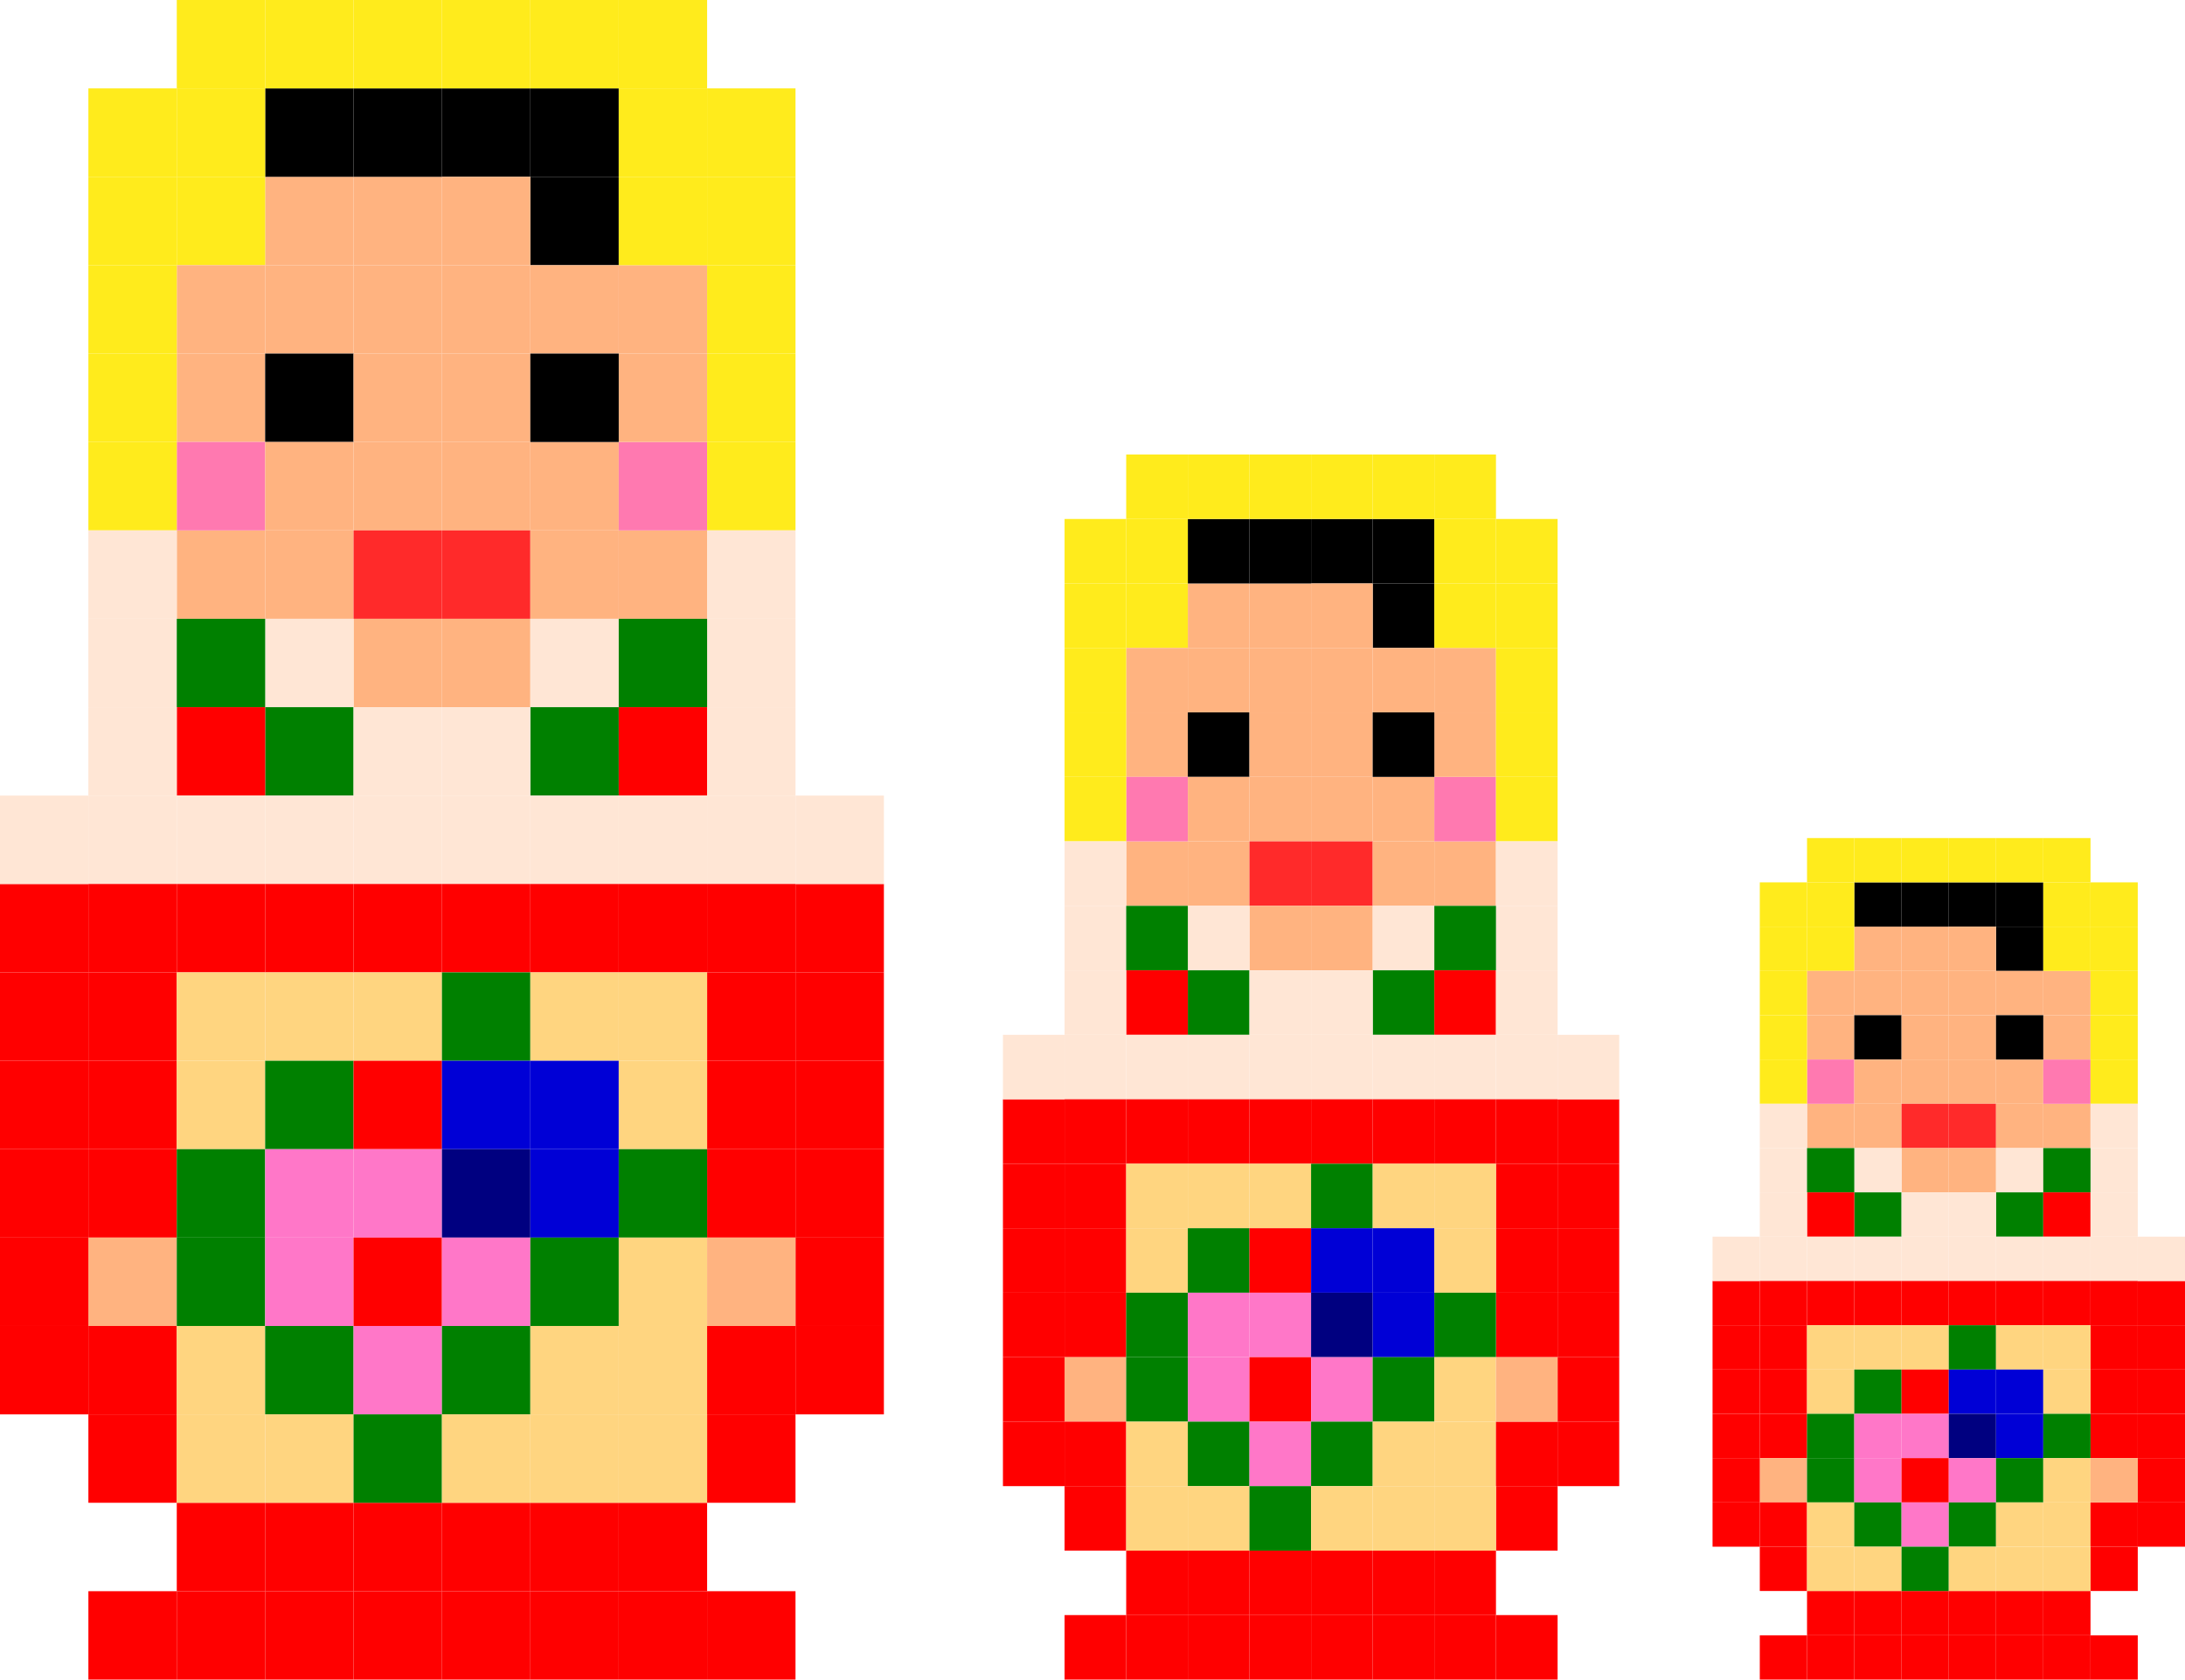 <?xml version="1.0" encoding="UTF-8" standalone="no"?>
<svg
   xmlns:dc="http://purl.org/dc/elements/1.1/"
   xmlns:cc="http://creativecommons.org/ns#"
   xmlns:rdf="http://www.w3.org/1999/02/22-rdf-syntax-ns#"
   xmlns:svg="http://www.w3.org/2000/svg"
   xmlns="http://www.w3.org/2000/svg"
   xmlns:sodipodi="http://sodipodi.sourceforge.net/DTD/sodipodi-0.dtd"
   xmlns:inkscape="http://www.inkscape.org/namespaces/inkscape"
   version="1.1"
   id="Layer_1"
   x="0px"
   y="0px"
   width="197.761"
   height="152"
   viewBox="0 0 197.761 152"
   enable-background="new 0 0 256 256"
   xml:space="preserve"
   sodipodi:docname="babuskaDukke3.svg"
   inkscape:version="1.0.1 (3bc2e813f5, 2020-09-07)"><defs
   id="defs213" /><sodipodi:namedview
   pagecolor="#ffffff"
   bordercolor="#666666"
   borderopacity="1"
   objecttolerance="10"
   gridtolerance="10"
   guidetolerance="10"
   inkscape:pageopacity="0"
   inkscape:pageshadow="2"
   inkscape:window-width="2560"
   inkscape:window-height="1373"
   id="namedview211"
   showgrid="false"
   inkscape:zoom="3.6875"
   inkscape:cx="137.89126"
   inkscape:cy="82.375904"
   inkscape:window-x="-9"
   inkscape:window-y="29"
   inkscape:window-maximized="1"
   inkscape:current-layer="Layer_1"
   inkscape:pagecheckerboard="true"
   fit-margin-top="0"
   fit-margin-left="0"
   fit-margin-right="0"
   fit-margin-bottom="0"
   inkscape:document-rotation="0"><inkscape:grid
     type="xygrid"
     id="grid4725"
     originx="-80"
     originy="-96" /></sodipodi:namedview>
<rect
   x="-56"
   y="8"
   width="8"
   height="8"
   id="rect2"
   transform="scale(-1,1)"
   style="fill:#000000;fill-opacity:1" />
<rect
   x="-56"
   y="16"
   width="8"
   height="8"
   id="rect4"
   transform="scale(-1,1)"
   style="fill:#000000;fill-opacity:1" />
<rect
   x="-56"
   y="24"
   width="8"
   height="8"
   id="rect6"
   transform="scale(-1,1)"
   style="fill:#ffb380;fill-opacity:1" />
<rect
   x="-48"
   y="24"
   width="8"
   height="8"
   id="rect8"
   transform="scale(-1,1)"
   style="fill:#ffb380;fill-opacity:1" />
<rect
   x="-40"
   y="24"
   width="8"
   height="8"
   id="rect10"
   transform="scale(-1,1)"
   style="fill:#ffb380;fill-opacity:1" />
<rect
   x="-40"
   y="16"
   width="8"
   height="8"
   id="rect12"
   transform="scale(-1,1)"
   style="fill:#ffb380;fill-opacity:1" />
<rect
   x="-32"
   y="16"
   width="8"
   height="8"
   id="rect14"
   transform="scale(-1,1)"
   style="fill:#ffb380;fill-opacity:1" />
<rect
   x="-24"
   y="16"
   width="8"
   height="8"
   id="rect16"
   transform="scale(-1,1)"
   style="fill:#ffeb1c;fill-opacity:1" />
<rect
   x="-24"
   y="24"
   width="8"
   height="8"
   id="rect18"
   transform="scale(-1,1)"
   style="fill:#ffb380" />
<rect
   x="-32"
   y="24"
   width="8"
   height="8"
   id="rect20"
   transform="scale(-1,1)"
   style="fill:#ffb380" />




<rect
   x="-24"
   y="48"
   width="8"
   height="8"
   id="rect30"
   transform="scale(-1,1)"
   style="fill:#ffb380" />

<rect
   x="-32"
   y="48"
   width="8"
   height="8"
   id="rect34"
   transform="scale(-1,1)"
   style="fill:#ffb380" />


<rect
   x="-40"
   y="40"
   width="8"
   height="8"
   id="rect40"
   transform="scale(-1,1)"
   style="fill:#ffb380" />
<rect
   x="-48"
   y="40"
   width="8"
   height="8"
   id="rect42"
   transform="scale(-1,1)"
   style="fill:#ffb380" />
<rect
   x="-56"
   y="40"
   width="8"
   height="8"
   id="rect44"
   transform="scale(-1,1)"
   style="fill:#ffb380;fill-opacity:1" />
<rect
   x="-48"
   y="48"
   width="8"
   height="8"
   id="rect46"
   transform="scale(-1,1)"
   style="fill:#ff2a2a" />
<rect
   x="-48"
   y="56"
   width="8"
   height="8"
   id="rect48"
   transform="scale(-1,1)"
   style="fill:#ffb380" />
<rect
   x="-56"
   y="48"
   width="8"
   height="8"
   id="rect50"
   transform="scale(-1,1)"
   style="fill:#ffb380" />














































<rect
   x="-64"
   y="48"
   width="8"
   height="8"
   id="rect144"
   transform="scale(-1,1)"
   style="fill:#ffb380;fill-opacity:1" />

<rect
   x="-64"
   y="40"
   width="8"
   height="8"
   id="rect148"
   transform="scale(-1,1)"
   style="fill:#ff79b0;fill-opacity:1" />

<rect
   x="-64"
   y="32"
   width="8"
   height="8"
   id="rect152"
   transform="scale(-1,1)"
   style="fill:#ffb380;fill-opacity:1" />
<rect
   x="-72"
   y="32"
   width="8"
   height="8"
   id="rect154"
   transform="scale(-1,1)"
   style="fill:#ffeb1c;fill-opacity:1" />

<rect
   x="-64"
   y="24"
   width="8"
   height="8"
   id="rect158"
   transform="scale(-1,1)"
   style="fill:#ffb380;fill-opacity:1" />
<rect
   x="-64"
   y="16"
   width="8"
   height="8"
   id="rect160"
   transform="scale(-1,1)"
   style="fill:#ffeb1c;fill-opacity:1" />
<rect
   x="-40"
   y="48"
   width="8"
   height="8"
   id="rect162"
   transform="scale(-1,1)"
   style="fill:#ff2a2a" />
<rect
   x="-40"
   y="56"
   width="8"
   height="8"
   id="rect164"
   transform="scale(-1,1)"
   style="fill:#ffb380" />
<rect
   x="-24"
   y="32"
   width="8"
   height="8"
   id="rect166"
   transform="scale(-1,1)"
   style="fill:#ffb380;fill-opacity:1" />

<rect
   x="-32"
   y="32"
   width="8"
   height="8"
   id="rect170"
   transform="scale(-1,1)"
   style="fill:#000000" />
<rect
   x="-40"
   y="32"
   width="8"
   height="8"
   id="rect172"
   transform="scale(-1,1)"
   style="fill:#ffb380" />
<rect
   x="-48"
   y="32"
   width="8"
   height="8"
   id="rect174"
   transform="scale(-1,1)"
   style="fill:#ffb380;fill-opacity:1" />
<rect
   x="-56"
   y="32"
   width="8"
   height="8"
   id="rect176"
   transform="scale(-1,1)"
   style="fill:#000000;fill-opacity:1" />
<rect
   x="-48"
   y="8"
   width="8"
   height="8"
   id="rect178"
   transform="scale(-1,1)"
   style="fill:#000000;fill-opacity:1" />
<rect
   x="-48"
   y="16"
   width="8"
   height="8"
   id="rect180"
   transform="scale(-1,1)"
   style="fill:#ffb380;fill-opacity:1" />
<rect
   x="-40"
   y="8"
   width="8"
   height="8"
   id="rect182"
   transform="scale(-1,1)"
   style="fill:#000000;fill-opacity:1" />
<rect
   x="-32"
   y="8"
   width="8"
   height="8"
   id="rect184"
   transform="scale(-1,1)"
   style="fill:#000000;fill-opacity:1" />
<rect
   x="-24"
   y="8"
   width="8"
   height="8"
   id="rect186"
   transform="scale(-1,1)"
   style="fill:#ffeb1c;fill-opacity:1" />
<rect
   x="-24"
   y="0"
   width="8"
   height="8"
   id="rect188"
   transform="scale(-1,1)"
   style="fill:#ffeb1c;fill-opacity:1" />
<rect
   x="-32"
   y="0"
   width="8"
   height="8"
   id="rect190"
   transform="scale(-1,1)"
   style="fill:#ffeb1c;fill-opacity:1" />
<rect
   x="-40"
   y="0"
   width="8"
   height="8"
   id="rect192"
   transform="scale(-1,1)"
   style="fill:#ffeb1c;fill-opacity:1" />
<rect
   x="-48"
   y="0"
   width="8"
   height="8"
   id="rect194"
   transform="scale(-1,1)"
   style="fill:#ffeb1c;fill-opacity:1" />
<rect
   x="-16"
   y="8"
   width="8"
   height="8"
   id="rect196"
   transform="scale(-1,1)"
   style="fill:#ffeb1c;fill-opacity:1" />





<rect
   x="-16"
   y="16"
   width="8"
   height="8"
   id="rect208"
   transform="scale(-1,1)"
   style="fill:#ffeb1c;fill-opacity:1" />
<rect
   x="-24"
   y="40"
   width="8"
   height="8"
   id="rect166-9"
   transform="scale(-1,1)"
   style="fill:#ff79b0;fill-opacity:1" /><rect
   x="-32"
   y="40"
   width="8"
   height="8"
   id="rect40-8"
   transform="scale(-1,1)"
   style="fill:#ffb380" /><rect
   x="-72"
   y="24"
   width="8"
   height="8"
   id="rect154-6"
   transform="scale(-1,1)"
   style="fill:#ffeb1c;fill-opacity:1" /><rect
   x="-72"
   y="16"
   width="8"
   height="8"
   id="rect154-3"
   transform="scale(-1,1)"
   style="fill:#ffeb1c;fill-opacity:1" /><rect
   x="-64"
   y="8"
   width="8"
   height="8"
   id="rect154-7"
   transform="scale(-1,1)"
   style="fill:#ffeb1c;fill-opacity:1" /><rect
   x="-72"
   y="8"
   width="8"
   height="8"
   id="rect154-1"
   transform="scale(-1,1)"
   style="fill:#ffeb1c;fill-opacity:1" /><rect
   x="-56"
   y="0"
   width="8"
   height="8"
   id="rect154-78"
   transform="scale(-1,1)"
   style="fill:#ffeb1c;fill-opacity:1" /><rect
   x="-64"
   y="0"
   width="8"
   height="8"
   id="rect154-38"
   transform="scale(-1,1)"
   style="fill:#ffeb1c;fill-opacity:1" /><rect
   x="-16"
   y="24"
   width="8"
   height="8"
   id="rect154-72"
   transform="scale(-1,1)"
   style="fill:#ffeb1c;fill-opacity:1" /><rect
   x="-16"
   y="32"
   width="8"
   height="8"
   id="rect154-69"
   transform="scale(-1,1)"
   style="fill:#ffeb1c;fill-opacity:1" /><rect
   x="-16"
   y="40"
   width="8"
   height="8"
   id="rect154-74"
   transform="scale(-1,1)"
   style="fill:#ffeb1c;fill-opacity:1" /><rect
   x="-72"
   y="40"
   width="8"
   height="8"
   id="rect154-35"
   transform="scale(-1,1)"
   style="fill:#ffeb1c;fill-opacity:1" /><rect
   x="-16"
   y="48"
   width="8"
   height="8"
   id="rect154-74-7"
   transform="scale(-1,1)"
   style="fill:#ffe6d5;fill-opacity:1" /><rect
   x="-16"
   y="56"
   width="8"
   height="8"
   id="rect154-74-7-7"
   transform="scale(-1,1)"
   style="fill:#ffe6d5;fill-opacity:1" /><rect
   x="-72"
   y="48"
   width="8"
   height="8"
   id="rect154-74-7-2"
   transform="scale(-1,1)"
   style="fill:#ffe6d5;fill-opacity:1" /><rect
   x="-32"
   y="56"
   width="8"
   height="8"
   id="rect154-74-7-4"
   transform="scale(-1,1)"
   style="fill:#ffe6d5;fill-opacity:1" /><rect
   x="-24"
   y="56"
   width="8"
   height="8"
   id="rect154-74-7-70"
   transform="scale(-1,1)"
   style="fill:#008000;fill-opacity:1" /><rect
   x="-72"
   y="56"
   width="8"
   height="8"
   id="rect154-74-7-5"
   transform="scale(-1,1)"
   style="fill:#ffe6d5;fill-opacity:1" /><rect
   x="-56"
   y="56"
   width="8"
   height="8"
   id="rect154-74-7-8"
   transform="scale(-1,1)"
   style="fill:#ffe6d5;fill-opacity:1" /><rect
   x="-64"
   y="56"
   width="8"
   height="8"
   id="rect154-74-7-70-9"
   transform="scale(-1,1)"
   style="fill:#008000;fill-opacity:1" /><rect
   x="-56"
   y="64"
   width="8"
   height="8"
   id="rect154-74-7-70-7"
   transform="scale(-1,1)"
   style="fill:#008000;fill-opacity:1" /><rect
   x="-32"
   y="64"
   width="8"
   height="8"
   id="rect154-74-7-70-2"
   transform="scale(-1,1)"
   style="fill:#008000;fill-opacity:1" /><rect
   x="-64"
   y="64"
   width="8"
   height="8"
   id="rect148-0"
   transform="scale(-1,1)"
   style="fill:#ff0000;fill-opacity:1" /><rect
   x="-24"
   y="64"
   width="8"
   height="8"
   id="rect148-9"
   transform="scale(-1,1)"
   style="fill:#ff0000;fill-opacity:1" /><rect
   x="-40"
   y="64"
   width="8"
   height="8"
   id="rect154-74-7-8-1"
   transform="scale(-1,1)"
   style="fill:#ffe6d5;fill-opacity:1" /><rect
   x="-48"
   y="64"
   width="8"
   height="8"
   id="rect154-74-7-8-0"
   transform="scale(-1,1)"
   style="fill:#ffe6d5;fill-opacity:1" /><rect
   x="-72"
   y="64"
   width="8"
   height="8"
   id="rect154-74-7-8-11"
   transform="scale(-1,1)"
   style="fill:#ffe6d5;fill-opacity:1" /><rect
   x="-64"
   y="72"
   width="8"
   height="8"
   id="rect154-74-7-7-5"
   transform="scale(-1,1)"
   style="fill:#ffe6d5;fill-opacity:1" /><rect
   x="-48"
   y="72"
   width="8"
   height="8"
   id="rect154-74-7-7-1"
   transform="scale(-1,1)"
   style="fill:#ffe6d5;fill-opacity:1" /><rect
   x="-56"
   y="72"
   width="8"
   height="8"
   id="rect154-74-7-7-84"
   transform="scale(-1,1)"
   style="fill:#ffe6d5;fill-opacity:1" /><rect
   x="-16"
   y="64"
   width="8"
   height="8"
   id="rect154-74-7-7-0"
   transform="scale(-1,1)"
   style="fill:#ffe6d5;fill-opacity:1" /><rect
   x="-72"
   y="72"
   width="8"
   height="8"
   id="rect154-74-7-7-843"
   transform="scale(-1,1)"
   style="fill:#ffe6d5;fill-opacity:1" /><rect
   x="-40"
   y="72"
   width="8"
   height="8"
   id="rect154-74-7-7-3"
   transform="scale(-1,1)"
   style="fill:#ffe6d5;fill-opacity:1" /><rect
   x="-32"
   y="72"
   width="8"
   height="8"
   id="rect154-74-7-7-9"
   transform="scale(-1,1)"
   style="fill:#ffe6d5;fill-opacity:1" /><rect
   x="-24"
   y="72"
   width="8"
   height="8"
   id="rect154-74-7-7-37"
   transform="scale(-1,1)"
   style="fill:#ffe6d5;fill-opacity:1" /><rect
   x="-16"
   y="72"
   width="8"
   height="8"
   id="rect154-74-7-7-4"
   transform="scale(-1,1)"
   style="fill:#ffe6d5;fill-opacity:1" /><rect
   x="-8"
   y="88"
   width="8"
   height="8"
   id="rect148-9-0"
   transform="scale(-1,1)"
   style="fill:#ff0000;fill-opacity:1" /><rect
   x="-16"
   y="80"
   width="8"
   height="8"
   id="rect148-9-2"
   transform="scale(-1,1)"
   style="fill:#ff0000;fill-opacity:1" /><rect
   x="-8"
   y="80"
   width="8"
   height="8"
   id="rect148-9-23"
   transform="scale(-1,1)"
   style="fill:#ff0000;fill-opacity:1" /><rect
   x="-24"
   y="80"
   width="8"
   height="8"
   id="rect148-9-6"
   transform="scale(-1,1)"
   style="fill:#ff0000;fill-opacity:1" /><rect
   x="-32"
   y="80"
   width="8"
   height="8"
   id="rect148-9-4"
   transform="scale(-1,1)"
   style="fill:#ff0000;fill-opacity:1" /><rect
   x="-40"
   y="80"
   width="8"
   height="8"
   id="rect148-9-49"
   transform="scale(-1,1)"
   style="fill:#ff0000;fill-opacity:1" /><rect
   x="-48"
   y="80"
   width="8"
   height="8"
   id="rect148-9-19"
   transform="scale(-1,1)"
   style="fill:#ff0000;fill-opacity:1" /><rect
   x="-56"
   y="80"
   width="8"
   height="8"
   id="rect148-9-03"
   transform="scale(-1,1)"
   style="fill:#ff0000;fill-opacity:1" /><rect
   x="-64"
   y="80"
   width="8"
   height="8"
   id="rect148-9-8"
   transform="scale(-1,1)"
   style="fill:#ff0000;fill-opacity:1" /><rect
   x="-72"
   y="80"
   width="8"
   height="8"
   id="rect148-9-06"
   transform="scale(-1,1)"
   style="fill:#ff0000;fill-opacity:1" /><rect
   x="-80"
   y="80"
   width="8"
   height="8"
   id="rect148-9-40"
   transform="scale(-1,1)"
   style="fill:#ff0000;fill-opacity:1" /><rect
   x="-80"
   y="88"
   width="8"
   height="8"
   id="rect148-9-15"
   transform="scale(-1,1)"
   style="fill:#ff0000;fill-opacity:1" /><rect
   x="-80"
   y="96"
   width="8"
   height="8"
   id="rect148-9-1"
   transform="scale(-1,1)"
   style="fill:#ff0000;fill-opacity:1" /><rect
   x="-16"
   y="88"
   width="8"
   height="8"
   id="rect148-9-0-6"
   transform="scale(-1,1)"
   style="fill:#ff0000;fill-opacity:1" /><rect
   x="-8"
   y="96"
   width="8"
   height="8"
   id="rect148-9-0-2"
   transform="scale(-1,1)"
   style="fill:#ff0000;fill-opacity:1" /><rect
   x="-16"
   y="96"
   width="8"
   height="8"
   id="rect148-9-0-3"
   transform="scale(-1,1)"
   style="fill:#ff0000;fill-opacity:1" /><rect
   x="-8"
   y="104"
   width="8"
   height="8"
   id="rect148-9-0-1"
   transform="scale(-1,1)"
   style="fill:#ff0000;fill-opacity:1" /><rect
   x="-16"
   y="104"
   width="8"
   height="8"
   id="rect148-9-0-60"
   transform="scale(-1,1)"
   style="fill:#ff0000;fill-opacity:1" /><rect
   x="-72"
   y="88"
   width="8"
   height="8"
   id="rect148-9-0-0"
   transform="scale(-1,1)"
   style="fill:#ff0000;fill-opacity:1" /><rect
   x="-72"
   y="96"
   width="8"
   height="8"
   id="rect148-9-0-7"
   transform="scale(-1,1)"
   style="fill:#ff0000;fill-opacity:1" /><rect
   x="-72"
   y="104"
   width="8"
   height="8"
   id="rect148-9-0-5"
   transform="scale(-1,1)"
   style="fill:#ff0000;fill-opacity:1" /><rect
   x="-80"
   y="104"
   width="8"
   height="8"
   id="rect148-9-0-52"
   transform="scale(-1,1)"
   style="fill:#ff0000;fill-opacity:1" /><rect
   x="-16"
   y="112"
   width="8"
   height="8"
   id="rect172-1"
   transform="scale(-1,1)"
   style="fill:#ffb380" /><rect
   x="-24"
   y="88"
   width="8"
   height="8"
   id="rect172-4-1"
   transform="scale(-1,1)"
   style="fill:#ffd580;fill-opacity:1" /><rect
   x="-32"
   y="88"
   width="8"
   height="8"
   id="rect172-4-15"
   transform="scale(-1,1)"
   style="fill:#ffd580;fill-opacity:1" /><rect
   x="-40"
   y="88"
   width="8"
   height="8"
   id="rect172-4-2"
   transform="scale(-1,1)"
   style="fill:#ffd580;fill-opacity:1" /><rect
   x="-48"
   y="88"
   width="8"
   height="8"
   id="rect172-4-3"
   transform="scale(-1,1)"
   style="fill:#008000;fill-opacity:1" /><rect
   x="-56"
   y="88"
   width="8"
   height="8"
   id="rect172-4-9"
   transform="scale(-1,1)"
   style="fill:#ffd580;fill-opacity:1" /><rect
   x="-64"
   y="88"
   width="8"
   height="8"
   id="rect172-4-91"
   transform="scale(-1,1)"
   style="fill:#ffd580;fill-opacity:1" /><rect
   x="-24"
   y="96"
   width="8"
   height="8"
   id="rect172-4-19"
   transform="scale(-1,1)"
   style="fill:#ffd580;fill-opacity:1" /><rect
   x="-32"
   y="96"
   width="8"
   height="8"
   id="rect172-4-6"
   transform="scale(-1,1)"
   style="fill:#008000;fill-opacity:1" /><rect
   x="-40"
   y="96"
   width="8"
   height="8"
   id="rect172-4-4"
   transform="scale(-1,1)"
   style="fill:#ff0000;fill-opacity:1" /><rect
   x="-56"
   y="96"
   width="8"
   height="8"
   id="rect172-4-0"
   transform="scale(-1,1)"
   style="fill:#0000d6;fill-opacity:1" /><rect
   x="-48"
   y="96"
   width="8"
   height="8"
   id="rect172-4-63"
   transform="scale(-1,1)"
   style="fill:#0000d6;fill-opacity:1" /><rect
   x="-64"
   y="96"
   width="8"
   height="8"
   id="rect172-4-45"
   transform="scale(-1,1)"
   style="fill:#ffd580;fill-opacity:1" /><rect
   x="-24"
   y="104"
   width="8"
   height="8"
   id="rect172-4-02"
   transform="scale(-1,1)"
   style="fill:#008000;fill-opacity:1" /><rect
   x="-32"
   y="104"
   width="8"
   height="8"
   id="rect172-4-65"
   transform="scale(-1,1)"
   style="fill:#ff77c8;fill-opacity:1" /><rect
   x="-40"
   y="104"
   width="8"
   height="8"
   id="rect172-4-5"
   transform="scale(-1,1)"
   style="fill:#ff77c8;fill-opacity:1" /><rect
   x="-48"
   y="104"
   width="8"
   height="8"
   id="rect172-4-7"
   transform="scale(-1,1)"
   style="fill:#000080;fill-opacity:1" /><rect
   x="-56"
   y="104"
   width="8"
   height="8"
   id="rect172-4-55"
   transform="scale(-1,1)"
   style="fill:#0000d6;fill-opacity:1" /><rect
   x="-64"
   y="104"
   width="8"
   height="8"
   id="rect172-4-159"
   transform="scale(-1,1)"
   style="fill:#008000;fill-opacity:1" /><rect
   x="-24"
   y="112"
   width="8"
   height="8"
   id="rect172-4-26"
   transform="scale(-1,1)"
   style="fill:#008000;fill-opacity:1" /><rect
   x="-32"
   y="112"
   width="8"
   height="8"
   id="rect172-4-70"
   transform="scale(-1,1)"
   style="fill:#ff77c8;fill-opacity:1" /><rect
   x="-40"
   y="112"
   width="8"
   height="8"
   id="rect172-4-60"
   transform="scale(-1,1)"
   style="fill:#ff0000;fill-opacity:1" /><rect
   x="-48"
   y="112"
   width="8"
   height="8"
   id="rect172-4-71"
   transform="scale(-1,1)"
   style="fill:#ff77c8;fill-opacity:1" /><rect
   x="-56"
   y="112"
   width="8"
   height="8"
   id="rect172-4-54"
   transform="scale(-1,1)"
   style="fill:#008000;fill-opacity:1" /><rect
   x="-64"
   y="112"
   width="8"
   height="8"
   id="rect172-4-34"
   transform="scale(-1,1)"
   style="fill:#ffd580;fill-opacity:1" /><rect
   x="-8"
   y="112"
   width="8"
   height="8"
   id="rect148-9-0-6-5"
   transform="scale(-1,1)"
   style="fill:#ff0000;fill-opacity:1" /><rect
   x="-8"
   y="120"
   width="8"
   height="8"
   id="rect148-9-0-6-8"
   transform="scale(-1,1)"
   style="fill:#ff0000;fill-opacity:1" /><rect
   x="-16"
   y="128"
   width="8"
   height="8"
   id="rect148-9-0-6-6"
   transform="scale(-1,1)"
   style="fill:#ff0000;fill-opacity:1" /><rect
   x="-24"
   y="136"
   width="8"
   height="8"
   id="rect148-9-0-6-3"
   transform="scale(-1,1)"
   style="fill:#ff0000;fill-opacity:1" /><rect
   x="-32"
   y="136"
   width="8"
   height="8"
   id="rect148-9-0-6-2"
   transform="scale(-1,1)"
   style="fill:#ff0000;fill-opacity:1" /><rect
   x="-16"
   y="144"
   width="8"
   height="8"
   id="rect148-9-0-6-85"
   transform="scale(-1,1)"
   style="fill:#ff0000;fill-opacity:1" /><rect
   x="-40"
   y="136"
   width="8"
   height="8"
   id="rect148-9-0-6-7"
   transform="scale(-1,1)"
   style="fill:#ff0000;fill-opacity:1" /><rect
   x="-24"
   y="144"
   width="8"
   height="8"
   id="rect148-9-0-6-9"
   transform="scale(-1,1)"
   style="fill:#ff0000;fill-opacity:1" /><rect
   x="-32"
   y="144"
   width="8"
   height="8"
   id="rect148-9-0-6-3-6"
   transform="scale(-1,1)"
   style="fill:#ff0000;fill-opacity:1" /><rect
   x="-40"
   y="144"
   width="8"
   height="8"
   id="rect148-9-0-6-2-1"
   transform="scale(-1,1)"
   style="fill:#ff0000;fill-opacity:1" /><rect
   x="-48"
   y="144"
   width="8"
   height="8"
   id="rect148-9-0-6-7-0"
   transform="scale(-1,1)"
   style="fill:#ff0000;fill-opacity:1" /><rect
   x="-48"
   y="136"
   width="8"
   height="8"
   id="rect148-9-0-6-3-61"
   transform="scale(-1,1)"
   style="fill:#ff0000;fill-opacity:1" /><rect
   x="-56"
   y="136"
   width="8"
   height="8"
   id="rect148-9-0-6-2-6"
   transform="scale(-1,1)"
   style="fill:#ff0000;fill-opacity:1" /><rect
   x="-64"
   y="136"
   width="8"
   height="8"
   id="rect148-9-0-6-7-04"
   transform="scale(-1,1)"
   style="fill:#ff0000;fill-opacity:1" /><rect
   x="-56"
   y="144"
   width="8"
   height="8"
   id="rect148-9-0-6-3-62"
   transform="scale(-1,1)"
   style="fill:#ff0000;fill-opacity:1" /><rect
   x="-64"
   y="144"
   width="8"
   height="8"
   id="rect148-9-0-6-2-0"
   transform="scale(-1,1)"
   style="fill:#ff0000;fill-opacity:1" /><rect
   x="-72"
   y="144"
   width="8"
   height="8"
   id="rect148-9-0-6-7-7"
   transform="scale(-1,1)"
   style="fill:#ff0000;fill-opacity:1" /><rect
   x="-72"
   y="128"
   width="8"
   height="8"
   id="rect148-9-0-6-6-1"
   transform="scale(-1,1)"
   style="fill:#ff0000;fill-opacity:1" /><rect
   x="-80"
   y="120"
   width="8"
   height="8"
   id="rect148-9-0-6-6-0"
   transform="scale(-1,1)"
   style="fill:#ff0000;fill-opacity:1" /><rect
   x="-80"
   y="112"
   width="8"
   height="8"
   id="rect148-9-0-6-6-8"
   transform="scale(-1,1)"
   style="fill:#ff0000;fill-opacity:1" /><rect
   x="-64"
   y="120"
   width="8"
   height="8"
   id="rect172-4-51"
   transform="scale(-1,1)"
   style="fill:#ffd580;fill-opacity:1" /><rect
   x="-16"
   y="120"
   width="8"
   height="8"
   id="rect172-4-26-3"
   transform="scale(-1,1)"
   style="fill:#ff0000;fill-opacity:1" /><rect
   x="-24"
   y="120"
   width="8"
   height="8"
   id="rect172-4-70-3"
   transform="scale(-1,1)"
   style="fill:#ffd580;fill-opacity:1" /><rect
   x="-32"
   y="120"
   width="8"
   height="8"
   id="rect172-4-60-9"
   transform="scale(-1,1)"
   style="fill:#008000;fill-opacity:1" /><rect
   x="-40"
   y="120"
   width="8"
   height="8"
   id="rect172-4-71-8"
   transform="scale(-1,1)"
   style="fill:#ff77c8;fill-opacity:1" /><rect
   x="-48"
   y="120"
   width="8"
   height="8"
   id="rect172-4-54-4"
   transform="scale(-1,1)"
   style="fill:#008000;fill-opacity:1" /><rect
   x="-56"
   y="120"
   width="8"
   height="8"
   id="rect172-4-34-8"
   transform="scale(-1,1)"
   style="fill:#ffd580;fill-opacity:1" /><rect
   x="-72"
   y="120"
   width="8"
   height="8"
   id="rect172-4-51-6"
   transform="scale(-1,1)"
   style="fill:#ff0000;fill-opacity:1" /><rect
   x="-64"
   y="128"
   width="8"
   height="8"
   id="rect172-4-51-5"
   transform="scale(-1,1)"
   style="fill:#ffd580;fill-opacity:1" /><rect
   x="-24"
   y="128"
   width="8"
   height="8"
   id="rect172-4-70-3-1"
   transform="scale(-1,1)"
   style="fill:#ffd580;fill-opacity:1" /><rect
   x="-32"
   y="128"
   width="8"
   height="8"
   id="rect172-4-60-9-4"
   transform="scale(-1,1)"
   style="fill:#ffd580;fill-opacity:1" /><rect
   x="-40"
   y="128"
   width="8"
   height="8"
   id="rect172-4-71-8-4"
   transform="scale(-1,1)"
   style="fill:#008000;fill-opacity:1" /><rect
   x="-48"
   y="128"
   width="8"
   height="8"
   id="rect172-4-54-4-0"
   transform="scale(-1,1)"
   style="fill:#ffd580;fill-opacity:1" /><rect
   x="-56"
   y="128"
   width="8"
   height="8"
   id="rect172-4-34-8-6"
   transform="scale(-1,1)"
   style="fill:#ffd580;fill-opacity:1" /><rect
   x="-72"
   y="112"
   width="8"
   height="8"
   id="rect172-1-1"
   transform="scale(-1,1)"
   style="fill:#ffb380" /><rect
   x="-80"
   y="72"
   width="8"
   height="8"
   id="rect154-74-7-7-843-2"
   transform="scale(-1,1)"
   style="fill:#ffe6d5;fill-opacity:1" /><rect
   x="-8"
   y="72"
   width="8"
   height="8"
   id="rect154-74-7-7-843-0"
   transform="scale(-1,1)"
   style="fill:#ffe6d5;fill-opacity:1" /><rect
   x="-129.82"
   y="46.967"
   width="5.578"
   height="5.835"
   id="rect2-7"
   transform="scale(-1,1)"
   style="fill:#000000;fill-opacity:1;stroke-width:0.713" /><rect
   x="-129.82"
   y="52.802"
   width="5.578"
   height="5.835"
   id="rect4-7"
   transform="scale(-1,1)"
   style="fill:#000000;fill-opacity:1;stroke-width:0.713" /><rect
   x="-129.82"
   y="58.637"
   width="5.578"
   height="5.835"
   id="rect6-1"
   transform="scale(-1,1)"
   style="fill:#ffb380;fill-opacity:1;stroke-width:0.713" /><rect
   x="-124.242"
   y="58.637"
   width="5.578"
   height="5.835"
   id="rect8-7"
   transform="scale(-1,1)"
   style="fill:#ffb380;fill-opacity:1;stroke-width:0.713" /><rect
   x="-118.664"
   y="58.637"
   width="5.578"
   height="5.835"
   id="rect10-0"
   transform="scale(-1,1)"
   style="fill:#ffb380;fill-opacity:1;stroke-width:0.713" /><rect
   x="-118.664"
   y="52.802"
   width="5.578"
   height="5.835"
   id="rect12-0"
   transform="scale(-1,1)"
   style="fill:#ffb380;fill-opacity:1;stroke-width:0.713" /><rect
   x="-113.087"
   y="52.802"
   width="5.578"
   height="5.835"
   id="rect14-5"
   transform="scale(-1,1)"
   style="fill:#ffb380;fill-opacity:1;stroke-width:0.713" /><rect
   x="-107.509"
   y="52.802"
   width="5.578"
   height="5.835"
   id="rect16-5"
   transform="scale(-1,1)"
   style="fill:#ffeb1c;fill-opacity:1;stroke-width:0.713" /><rect
   x="-107.509"
   y="58.637"
   width="5.578"
   height="5.835"
   id="rect18-7"
   transform="scale(-1,1)"
   style="fill:#ffb380;stroke-width:0.713" /><rect
   x="-113.087"
   y="58.637"
   width="5.578"
   height="5.835"
   id="rect20-0"
   transform="scale(-1,1)"
   style="fill:#ffb380;stroke-width:0.713" /><rect
   x="-107.509"
   y="76.143"
   width="5.578"
   height="5.835"
   id="rect30-5"
   transform="scale(-1,1)"
   style="fill:#ffb380;stroke-width:0.713" /><rect
   x="-113.087"
   y="76.143"
   width="5.578"
   height="5.835"
   id="rect34-8"
   transform="scale(-1,1)"
   style="fill:#ffb380;stroke-width:0.713" /><rect
   x="-118.664"
   y="70.308"
   width="5.578"
   height="5.835"
   id="rect40-2"
   transform="scale(-1,1)"
   style="fill:#ffb380;stroke-width:0.713" /><rect
   x="-124.242"
   y="70.308"
   width="5.578"
   height="5.835"
   id="rect42-5"
   transform="scale(-1,1)"
   style="fill:#ffb380;stroke-width:0.713" /><rect
   x="-129.82"
   y="70.308"
   width="5.578"
   height="5.835"
   id="rect44-7"
   transform="scale(-1,1)"
   style="fill:#ffb380;fill-opacity:1;stroke-width:0.713" /><rect
   x="-124.242"
   y="76.143"
   width="5.578"
   height="5.835"
   id="rect46-9"
   transform="scale(-1,1)"
   style="fill:#ff2a2a;stroke-width:0.713" /><rect
   x="-124.242"
   y="81.978"
   width="5.578"
   height="5.835"
   id="rect48-3"
   transform="scale(-1,1)"
   style="fill:#ffb380;stroke-width:0.713" /><rect
   x="-129.82"
   y="76.143"
   width="5.578"
   height="5.835"
   id="rect50-7"
   transform="scale(-1,1)"
   style="fill:#ffb380;stroke-width:0.713" /><rect
   x="-135.398"
   y="76.143"
   width="5.578"
   height="5.835"
   id="rect144-2"
   transform="scale(-1,1)"
   style="fill:#ffb380;fill-opacity:1;stroke-width:0.713" /><rect
   x="-135.398"
   y="70.308"
   width="5.578"
   height="5.835"
   id="rect148-8"
   transform="scale(-1,1)"
   style="fill:#ff79b0;fill-opacity:1;stroke-width:0.713" /><rect
   x="-135.398"
   y="64.472"
   width="5.578"
   height="5.835"
   id="rect152-3"
   transform="scale(-1,1)"
   style="fill:#ffb380;fill-opacity:1;stroke-width:0.713" /><rect
   x="-140.976"
   y="64.472"
   width="5.578"
   height="5.835"
   id="rect154-0"
   transform="scale(-1,1)"
   style="fill:#ffeb1c;fill-opacity:1;stroke-width:0.713" /><rect
   x="-135.398"
   y="58.637"
   width="5.578"
   height="5.835"
   id="rect158-9"
   transform="scale(-1,1)"
   style="fill:#ffb380;fill-opacity:1;stroke-width:0.713" /><rect
   x="-135.398"
   y="52.802"
   width="5.578"
   height="5.835"
   id="rect160-7"
   transform="scale(-1,1)"
   style="fill:#ffeb1c;fill-opacity:1;stroke-width:0.713" /><rect
   x="-118.664"
   y="76.143"
   width="5.578"
   height="5.835"
   id="rect162-7"
   transform="scale(-1,1)"
   style="fill:#ff2a2a;stroke-width:0.713" /><rect
   x="-118.664"
   y="81.978"
   width="5.578"
   height="5.835"
   id="rect164-2"
   transform="scale(-1,1)"
   style="fill:#ffb380;stroke-width:0.713" /><rect
   x="-107.509"
   y="64.472"
   width="5.578"
   height="5.835"
   id="rect166-6"
   transform="scale(-1,1)"
   style="fill:#ffb380;fill-opacity:1;stroke-width:0.713" /><rect
   x="-113.087"
   y="64.472"
   width="5.578"
   height="5.835"
   id="rect170-6"
   transform="scale(-1,1)"
   style="fill:#000000;stroke-width:0.713" /><rect
   x="-118.664"
   y="64.472"
   width="5.578"
   height="5.835"
   id="rect172-3"
   transform="scale(-1,1)"
   style="fill:#ffb380;stroke-width:0.713" /><rect
   x="-124.242"
   y="64.472"
   width="5.578"
   height="5.835"
   id="rect174-1"
   transform="scale(-1,1)"
   style="fill:#ffb380;fill-opacity:1;stroke-width:0.713" /><rect
   x="-129.82"
   y="64.472"
   width="5.578"
   height="5.835"
   id="rect176-9"
   transform="scale(-1,1)"
   style="fill:#000000;fill-opacity:1;stroke-width:0.713" /><rect
   x="-124.242"
   y="46.967"
   width="5.578"
   height="5.835"
   id="rect178-0"
   transform="scale(-1,1)"
   style="fill:#000000;fill-opacity:1;stroke-width:0.713" /><rect
   x="-124.242"
   y="52.802"
   width="5.578"
   height="5.835"
   id="rect180-9"
   transform="scale(-1,1)"
   style="fill:#ffb380;fill-opacity:1;stroke-width:0.713" /><rect
   x="-118.664"
   y="46.967"
   width="5.578"
   height="5.835"
   id="rect182-4"
   transform="scale(-1,1)"
   style="fill:#000000;fill-opacity:1;stroke-width:0.713" /><rect
   x="-113.087"
   y="46.967"
   width="5.578"
   height="5.835"
   id="rect184-6"
   transform="scale(-1,1)"
   style="fill:#000000;fill-opacity:1;stroke-width:0.713" /><rect
   x="-107.509"
   y="46.967"
   width="5.578"
   height="5.835"
   id="rect186-1"
   transform="scale(-1,1)"
   style="fill:#ffeb1c;fill-opacity:1;stroke-width:0.713" /><rect
   x="-107.509"
   y="41.132"
   width="5.578"
   height="5.835"
   id="rect188-6"
   transform="scale(-1,1)"
   style="fill:#ffeb1c;fill-opacity:1;stroke-width:0.713" /><rect
   x="-113.087"
   y="41.132"
   width="5.578"
   height="5.835"
   id="rect190-4"
   transform="scale(-1,1)"
   style="fill:#ffeb1c;fill-opacity:1;stroke-width:0.713" /><rect
   x="-118.664"
   y="41.132"
   width="5.578"
   height="5.835"
   id="rect192-6"
   transform="scale(-1,1)"
   style="fill:#ffeb1c;fill-opacity:1;stroke-width:0.713" /><rect
   x="-124.242"
   y="41.132"
   width="5.578"
   height="5.835"
   id="rect194-9"
   transform="scale(-1,1)"
   style="fill:#ffeb1c;fill-opacity:1;stroke-width:0.713" /><rect
   x="-101.931"
   y="46.967"
   width="5.578"
   height="5.835"
   id="rect196-9"
   transform="scale(-1,1)"
   style="fill:#ffeb1c;fill-opacity:1;stroke-width:0.713" /><rect
   x="-101.931"
   y="52.802"
   width="5.578"
   height="5.835"
   id="rect208-9"
   transform="scale(-1,1)"
   style="fill:#ffeb1c;fill-opacity:1;stroke-width:0.713" /><rect
   x="-107.509"
   y="70.308"
   width="5.578"
   height="5.835"
   id="rect166-9-1"
   transform="scale(-1,1)"
   style="fill:#ff79b0;fill-opacity:1;stroke-width:0.713" /><rect
   x="-113.087"
   y="70.308"
   width="5.578"
   height="5.835"
   id="rect40-8-6"
   transform="scale(-1,1)"
   style="fill:#ffb380;stroke-width:0.713" /><rect
   x="-140.976"
   y="58.637"
   width="5.578"
   height="5.835"
   id="rect154-6-4"
   transform="scale(-1,1)"
   style="fill:#ffeb1c;fill-opacity:1;stroke-width:0.713" /><rect
   x="-140.976"
   y="52.802"
   width="5.578"
   height="5.835"
   id="rect154-3-2"
   transform="scale(-1,1)"
   style="fill:#ffeb1c;fill-opacity:1;stroke-width:0.713" /><rect
   x="-135.398"
   y="46.967"
   width="5.578"
   height="5.835"
   id="rect154-7-5"
   transform="scale(-1,1)"
   style="fill:#ffeb1c;fill-opacity:1;stroke-width:0.713" /><rect
   x="-140.976"
   y="46.967"
   width="5.578"
   height="5.835"
   id="rect154-1-4"
   transform="scale(-1,1)"
   style="fill:#ffeb1c;fill-opacity:1;stroke-width:0.713" /><rect
   x="-129.82"
   y="41.132"
   width="5.578"
   height="5.835"
   id="rect154-78-4"
   transform="scale(-1,1)"
   style="fill:#ffeb1c;fill-opacity:1;stroke-width:0.713" /><rect
   x="-135.398"
   y="41.132"
   width="5.578"
   height="5.835"
   id="rect154-38-8"
   transform="scale(-1,1)"
   style="fill:#ffeb1c;fill-opacity:1;stroke-width:0.713" /><rect
   x="-101.931"
   y="58.637"
   width="5.578"
   height="5.835"
   id="rect154-72-8"
   transform="scale(-1,1)"
   style="fill:#ffeb1c;fill-opacity:1;stroke-width:0.713" /><rect
   x="-101.931"
   y="64.472"
   width="5.578"
   height="5.835"
   id="rect154-69-3"
   transform="scale(-1,1)"
   style="fill:#ffeb1c;fill-opacity:1;stroke-width:0.713" /><rect
   x="-101.931"
   y="70.308"
   width="5.578"
   height="5.835"
   id="rect154-74-5"
   transform="scale(-1,1)"
   style="fill:#ffeb1c;fill-opacity:1;stroke-width:0.713" /><rect
   x="-140.976"
   y="70.308"
   width="5.578"
   height="5.835"
   id="rect154-35-9"
   transform="scale(-1,1)"
   style="fill:#ffeb1c;fill-opacity:1;stroke-width:0.713" /><rect
   x="-101.931"
   y="76.143"
   width="5.578"
   height="5.835"
   id="rect154-74-7-42"
   transform="scale(-1,1)"
   style="fill:#ffe6d5;fill-opacity:1;stroke-width:0.713" /><rect
   x="-101.931"
   y="81.978"
   width="5.578"
   height="5.835"
   id="rect154-74-7-7-44"
   transform="scale(-1,1)"
   style="fill:#ffe6d5;fill-opacity:1;stroke-width:0.713" /><rect
   x="-140.976"
   y="76.143"
   width="5.578"
   height="5.835"
   id="rect154-74-7-2-6"
   transform="scale(-1,1)"
   style="fill:#ffe6d5;fill-opacity:1;stroke-width:0.713" /><rect
   x="-113.087"
   y="81.978"
   width="5.578"
   height="5.835"
   id="rect154-74-7-4-4"
   transform="scale(-1,1)"
   style="fill:#ffe6d5;fill-opacity:1;stroke-width:0.713" /><rect
   x="-107.509"
   y="81.978"
   width="5.578"
   height="5.835"
   id="rect154-74-7-70-3"
   transform="scale(-1,1)"
   style="fill:#008000;fill-opacity:1;stroke-width:0.713" /><rect
   x="-140.976"
   y="81.978"
   width="5.578"
   height="5.835"
   id="rect154-74-7-5-2"
   transform="scale(-1,1)"
   style="fill:#ffe6d5;fill-opacity:1;stroke-width:0.713" /><rect
   x="-129.82"
   y="81.978"
   width="5.578"
   height="5.835"
   id="rect154-74-7-8-00"
   transform="scale(-1,1)"
   style="fill:#ffe6d5;fill-opacity:1;stroke-width:0.713" /><rect
   x="-135.398"
   y="81.978"
   width="5.578"
   height="5.835"
   id="rect154-74-7-70-9-7"
   transform="scale(-1,1)"
   style="fill:#008000;fill-opacity:1;stroke-width:0.713" /><rect
   x="-129.82"
   y="87.813"
   width="5.578"
   height="5.835"
   id="rect154-74-7-70-7-4"
   transform="scale(-1,1)"
   style="fill:#008000;fill-opacity:1;stroke-width:0.713" /><rect
   x="-113.087"
   y="87.813"
   width="5.578"
   height="5.835"
   id="rect154-74-7-70-2-3"
   transform="scale(-1,1)"
   style="fill:#008000;fill-opacity:1;stroke-width:0.713" /><rect
   x="-135.398"
   y="87.813"
   width="5.578"
   height="5.835"
   id="rect148-0-6"
   transform="scale(-1,1)"
   style="fill:#ff0000;fill-opacity:1;stroke-width:0.713" /><rect
   x="-107.509"
   y="87.813"
   width="5.578"
   height="5.835"
   id="rect148-9-08"
   transform="scale(-1,1)"
   style="fill:#ff0000;fill-opacity:1;stroke-width:0.713" /><rect
   x="-118.664"
   y="87.813"
   width="5.578"
   height="5.835"
   id="rect154-74-7-8-1-4"
   transform="scale(-1,1)"
   style="fill:#ffe6d5;fill-opacity:1;stroke-width:0.713" /><rect
   x="-124.242"
   y="87.813"
   width="5.578"
   height="5.835"
   id="rect154-74-7-8-0-8"
   transform="scale(-1,1)"
   style="fill:#ffe6d5;fill-opacity:1;stroke-width:0.713" /><rect
   x="-140.976"
   y="87.813"
   width="5.578"
   height="5.835"
   id="rect154-74-7-8-11-5"
   transform="scale(-1,1)"
   style="fill:#ffe6d5;fill-opacity:1;stroke-width:0.713" /><rect
   x="-135.398"
   y="93.648"
   width="5.578"
   height="5.835"
   id="rect154-74-7-7-5-4"
   transform="scale(-1,1)"
   style="fill:#ffe6d5;fill-opacity:1;stroke-width:0.713" /><rect
   x="-124.242"
   y="93.648"
   width="5.578"
   height="5.835"
   id="rect154-74-7-7-1-0"
   transform="scale(-1,1)"
   style="fill:#ffe6d5;fill-opacity:1;stroke-width:0.713" /><rect
   x="-129.82"
   y="93.648"
   width="5.578"
   height="5.835"
   id="rect154-74-7-7-84-4"
   transform="scale(-1,1)"
   style="fill:#ffe6d5;fill-opacity:1;stroke-width:0.713" /><rect
   x="-101.931"
   y="87.813"
   width="5.578"
   height="5.835"
   id="rect154-74-7-7-0-7"
   transform="scale(-1,1)"
   style="fill:#ffe6d5;fill-opacity:1;stroke-width:0.713" /><rect
   x="-140.976"
   y="93.648"
   width="5.578"
   height="5.835"
   id="rect154-74-7-7-843-3"
   transform="scale(-1,1)"
   style="fill:#ffe6d5;fill-opacity:1;stroke-width:0.713" /><rect
   x="-118.664"
   y="93.648"
   width="5.578"
   height="5.835"
   id="rect154-74-7-7-3-5"
   transform="scale(-1,1)"
   style="fill:#ffe6d5;fill-opacity:1;stroke-width:0.713" /><rect
   x="-113.087"
   y="93.648"
   width="5.578"
   height="5.835"
   id="rect154-74-7-7-9-7"
   transform="scale(-1,1)"
   style="fill:#ffe6d5;fill-opacity:1;stroke-width:0.713" /><rect
   x="-107.509"
   y="93.648"
   width="5.578"
   height="5.835"
   id="rect154-74-7-7-37-4"
   transform="scale(-1,1)"
   style="fill:#ffe6d5;fill-opacity:1;stroke-width:0.713" /><rect
   x="-101.931"
   y="93.648"
   width="5.578"
   height="5.835"
   id="rect154-74-7-7-4-4"
   transform="scale(-1,1)"
   style="fill:#ffe6d5;fill-opacity:1;stroke-width:0.713" /><rect
   x="-96.353"
   y="105.319"
   width="5.578"
   height="5.835"
   id="rect148-9-0-9"
   transform="scale(-1,1)"
   style="fill:#ff0000;fill-opacity:1;stroke-width:0.713" /><rect
   x="-101.931"
   y="99.483"
   width="5.578"
   height="5.835"
   id="rect148-9-2-6"
   transform="scale(-1,1)"
   style="fill:#ff0000;fill-opacity:1;stroke-width:0.713" /><rect
   x="-96.353"
   y="99.483"
   width="5.578"
   height="5.835"
   id="rect148-9-23-2"
   transform="scale(-1,1)"
   style="fill:#ff0000;fill-opacity:1;stroke-width:0.713" /><rect
   x="-107.509"
   y="99.483"
   width="5.578"
   height="5.835"
   id="rect148-9-6-0"
   transform="scale(-1,1)"
   style="fill:#ff0000;fill-opacity:1;stroke-width:0.713" /><rect
   x="-113.087"
   y="99.483"
   width="5.578"
   height="5.835"
   id="rect148-9-4-9"
   transform="scale(-1,1)"
   style="fill:#ff0000;fill-opacity:1;stroke-width:0.713" /><rect
   x="-118.664"
   y="99.483"
   width="5.578"
   height="5.835"
   id="rect148-9-49-8"
   transform="scale(-1,1)"
   style="fill:#ff0000;fill-opacity:1;stroke-width:0.713" /><rect
   x="-124.242"
   y="99.483"
   width="5.578"
   height="5.835"
   id="rect148-9-19-4"
   transform="scale(-1,1)"
   style="fill:#ff0000;fill-opacity:1;stroke-width:0.713" /><rect
   x="-129.82"
   y="99.483"
   width="5.578"
   height="5.835"
   id="rect148-9-03-8"
   transform="scale(-1,1)"
   style="fill:#ff0000;fill-opacity:1;stroke-width:0.713" /><rect
   x="-135.398"
   y="99.483"
   width="5.578"
   height="5.835"
   id="rect148-9-8-9"
   transform="scale(-1,1)"
   style="fill:#ff0000;fill-opacity:1;stroke-width:0.713" /><rect
   x="-140.976"
   y="99.483"
   width="5.578"
   height="5.835"
   id="rect148-9-06-3"
   transform="scale(-1,1)"
   style="fill:#ff0000;fill-opacity:1;stroke-width:0.713" /><rect
   x="-146.553"
   y="99.483"
   width="5.578"
   height="5.835"
   id="rect148-9-40-9"
   transform="scale(-1,1)"
   style="fill:#ff0000;fill-opacity:1;stroke-width:0.713" /><rect
   x="-146.553"
   y="105.319"
   width="5.578"
   height="5.835"
   id="rect148-9-15-4"
   transform="scale(-1,1)"
   style="fill:#ff0000;fill-opacity:1;stroke-width:0.713" /><rect
   x="-146.553"
   y="111.154"
   width="5.578"
   height="5.835"
   id="rect148-9-1-5"
   transform="scale(-1,1)"
   style="fill:#ff0000;fill-opacity:1;stroke-width:0.713" /><rect
   x="-101.931"
   y="105.319"
   width="5.578"
   height="5.835"
   id="rect148-9-0-6-61"
   transform="scale(-1,1)"
   style="fill:#ff0000;fill-opacity:1;stroke-width:0.713" /><rect
   x="-96.353"
   y="111.154"
   width="5.578"
   height="5.835"
   id="rect148-9-0-2-9"
   transform="scale(-1,1)"
   style="fill:#ff0000;fill-opacity:1;stroke-width:0.713" /><rect
   x="-101.931"
   y="111.154"
   width="5.578"
   height="5.835"
   id="rect148-9-0-3-3"
   transform="scale(-1,1)"
   style="fill:#ff0000;fill-opacity:1;stroke-width:0.713" /><rect
   x="-96.353"
   y="116.989"
   width="5.578"
   height="5.835"
   id="rect148-9-0-1-2"
   transform="scale(-1,1)"
   style="fill:#ff0000;fill-opacity:1;stroke-width:0.713" /><rect
   x="-101.931"
   y="116.989"
   width="5.578"
   height="5.835"
   id="rect148-9-0-60-5"
   transform="scale(-1,1)"
   style="fill:#ff0000;fill-opacity:1;stroke-width:0.713" /><rect
   x="-140.976"
   y="105.319"
   width="5.578"
   height="5.835"
   id="rect148-9-0-0-9"
   transform="scale(-1,1)"
   style="fill:#ff0000;fill-opacity:1;stroke-width:0.713" /><rect
   x="-140.976"
   y="111.154"
   width="5.578"
   height="5.835"
   id="rect148-9-0-7-1"
   transform="scale(-1,1)"
   style="fill:#ff0000;fill-opacity:1;stroke-width:0.713" /><rect
   x="-140.976"
   y="116.989"
   width="5.578"
   height="5.835"
   id="rect148-9-0-5-7"
   transform="scale(-1,1)"
   style="fill:#ff0000;fill-opacity:1;stroke-width:0.713" /><rect
   x="-146.553"
   y="116.989"
   width="5.578"
   height="5.835"
   id="rect148-9-0-52-4"
   transform="scale(-1,1)"
   style="fill:#ff0000;fill-opacity:1;stroke-width:0.713" /><rect
   x="-101.931"
   y="122.824"
   width="5.578"
   height="5.835"
   id="rect172-1-4"
   transform="scale(-1,1)"
   style="fill:#ffb380;stroke-width:0.713" /><rect
   x="-107.509"
   y="105.319"
   width="5.578"
   height="5.835"
   id="rect172-4-1-8"
   transform="scale(-1,1)"
   style="fill:#ffd580;fill-opacity:1;stroke-width:0.713" /><rect
   x="-113.087"
   y="105.319"
   width="5.578"
   height="5.835"
   id="rect172-4-15-1"
   transform="scale(-1,1)"
   style="fill:#ffd580;fill-opacity:1;stroke-width:0.713" /><rect
   x="-118.664"
   y="105.319"
   width="5.578"
   height="5.835"
   id="rect172-4-2-4"
   transform="scale(-1,1)"
   style="fill:#ffd580;fill-opacity:1;stroke-width:0.713" /><rect
   x="-124.242"
   y="105.319"
   width="5.578"
   height="5.835"
   id="rect172-4-3-1"
   transform="scale(-1,1)"
   style="fill:#008000;fill-opacity:1;stroke-width:0.713" /><rect
   x="-129.82"
   y="105.319"
   width="5.578"
   height="5.835"
   id="rect172-4-9-1"
   transform="scale(-1,1)"
   style="fill:#ffd580;fill-opacity:1;stroke-width:0.713" /><rect
   x="-135.398"
   y="105.319"
   width="5.578"
   height="5.835"
   id="rect172-4-91-1"
   transform="scale(-1,1)"
   style="fill:#ffd580;fill-opacity:1;stroke-width:0.713" /><rect
   x="-107.509"
   y="111.154"
   width="5.578"
   height="5.835"
   id="rect172-4-19-9"
   transform="scale(-1,1)"
   style="fill:#ffd580;fill-opacity:1;stroke-width:0.713" /><rect
   x="-113.087"
   y="111.154"
   width="5.578"
   height="5.835"
   id="rect172-4-6-1"
   transform="scale(-1,1)"
   style="fill:#008000;fill-opacity:1;stroke-width:0.713" /><rect
   x="-118.664"
   y="111.154"
   width="5.578"
   height="5.835"
   id="rect172-4-4-0"
   transform="scale(-1,1)"
   style="fill:#ff0000;fill-opacity:1;stroke-width:0.713" /><rect
   x="-129.82"
   y="111.154"
   width="5.578"
   height="5.835"
   id="rect172-4-0-1"
   transform="scale(-1,1)"
   style="fill:#0000d6;fill-opacity:1;stroke-width:0.713" /><rect
   x="-124.242"
   y="111.154"
   width="5.578"
   height="5.835"
   id="rect172-4-63-9"
   transform="scale(-1,1)"
   style="fill:#0000d6;fill-opacity:1;stroke-width:0.713" /><rect
   x="-135.398"
   y="111.154"
   width="5.578"
   height="5.835"
   id="rect172-4-45-6"
   transform="scale(-1,1)"
   style="fill:#ffd580;fill-opacity:1;stroke-width:0.713" /><rect
   x="-107.509"
   y="116.989"
   width="5.578"
   height="5.835"
   id="rect172-4-02-9"
   transform="scale(-1,1)"
   style="fill:#008000;fill-opacity:1;stroke-width:0.713" /><rect
   x="-113.087"
   y="116.989"
   width="5.578"
   height="5.835"
   id="rect172-4-65-0"
   transform="scale(-1,1)"
   style="fill:#ff77c8;fill-opacity:1;stroke-width:0.713" /><rect
   x="-118.664"
   y="116.989"
   width="5.578"
   height="5.835"
   id="rect172-4-5-7"
   transform="scale(-1,1)"
   style="fill:#ff77c8;fill-opacity:1;stroke-width:0.713" /><rect
   x="-124.242"
   y="116.989"
   width="5.578"
   height="5.835"
   id="rect172-4-7-5"
   transform="scale(-1,1)"
   style="fill:#000080;fill-opacity:1;stroke-width:0.713" /><rect
   x="-129.82"
   y="116.989"
   width="5.578"
   height="5.835"
   id="rect172-4-55-4"
   transform="scale(-1,1)"
   style="fill:#0000d6;fill-opacity:1;stroke-width:0.713" /><rect
   x="-135.398"
   y="116.989"
   width="5.578"
   height="5.835"
   id="rect172-4-159-6"
   transform="scale(-1,1)"
   style="fill:#008000;fill-opacity:1;stroke-width:0.713" /><rect
   x="-107.509"
   y="122.824"
   width="5.578"
   height="5.835"
   id="rect172-4-26-7"
   transform="scale(-1,1)"
   style="fill:#008000;fill-opacity:1;stroke-width:0.713" /><rect
   x="-113.087"
   y="122.824"
   width="5.578"
   height="5.835"
   id="rect172-4-70-4"
   transform="scale(-1,1)"
   style="fill:#ff77c8;fill-opacity:1;stroke-width:0.713" /><rect
   x="-118.664"
   y="122.824"
   width="5.578"
   height="5.835"
   id="rect172-4-60-0"
   transform="scale(-1,1)"
   style="fill:#ff0000;fill-opacity:1;stroke-width:0.713" /><rect
   x="-124.242"
   y="122.824"
   width="5.578"
   height="5.835"
   id="rect172-4-71-3"
   transform="scale(-1,1)"
   style="fill:#ff77c8;fill-opacity:1;stroke-width:0.713" /><rect
   x="-129.82"
   y="122.824"
   width="5.578"
   height="5.835"
   id="rect172-4-54-44"
   transform="scale(-1,1)"
   style="fill:#008000;fill-opacity:1;stroke-width:0.713" /><rect
   x="-135.398"
   y="122.824"
   width="5.578"
   height="5.835"
   id="rect172-4-34-4"
   transform="scale(-1,1)"
   style="fill:#ffd580;fill-opacity:1;stroke-width:0.713" /><rect
   x="-96.353"
   y="122.824"
   width="5.578"
   height="5.835"
   id="rect148-9-0-6-5-9"
   transform="scale(-1,1)"
   style="fill:#ff0000;fill-opacity:1;stroke-width:0.713" /><rect
   x="-96.353"
   y="128.659"
   width="5.578"
   height="5.835"
   id="rect148-9-0-6-8-2"
   transform="scale(-1,1)"
   style="fill:#ff0000;fill-opacity:1;stroke-width:0.713" /><rect
   x="-101.931"
   y="134.494"
   width="5.578"
   height="5.835"
   id="rect148-9-0-6-6-9"
   transform="scale(-1,1)"
   style="fill:#ff0000;fill-opacity:1;stroke-width:0.713" /><rect
   x="-107.509"
   y="140.33"
   width="5.578"
   height="5.835"
   id="rect148-9-0-6-3-8"
   transform="scale(-1,1)"
   style="fill:#ff0000;fill-opacity:1;stroke-width:0.713" /><rect
   x="-113.087"
   y="140.33"
   width="5.578"
   height="5.835"
   id="rect148-9-0-6-2-5"
   transform="scale(-1,1)"
   style="fill:#ff0000;fill-opacity:1;stroke-width:0.713" /><rect
   x="-101.931"
   y="146.165"
   width="5.578"
   height="5.835"
   id="rect148-9-0-6-85-4"
   transform="scale(-1,1)"
   style="fill:#ff0000;fill-opacity:1;stroke-width:0.713" /><rect
   x="-118.664"
   y="140.33"
   width="5.578"
   height="5.835"
   id="rect148-9-0-6-7-8"
   transform="scale(-1,1)"
   style="fill:#ff0000;fill-opacity:1;stroke-width:0.713" /><rect
   x="-107.509"
   y="146.165"
   width="5.578"
   height="5.835"
   id="rect148-9-0-6-9-8"
   transform="scale(-1,1)"
   style="fill:#ff0000;fill-opacity:1;stroke-width:0.713" /><rect
   x="-113.087"
   y="146.165"
   width="5.578"
   height="5.835"
   id="rect148-9-0-6-3-6-3"
   transform="scale(-1,1)"
   style="fill:#ff0000;fill-opacity:1;stroke-width:0.713" /><rect
   x="-118.664"
   y="146.165"
   width="5.578"
   height="5.835"
   id="rect148-9-0-6-2-1-8"
   transform="scale(-1,1)"
   style="fill:#ff0000;fill-opacity:1;stroke-width:0.713" /><rect
   x="-124.242"
   y="146.165"
   width="5.578"
   height="5.835"
   id="rect148-9-0-6-7-0-7"
   transform="scale(-1,1)"
   style="fill:#ff0000;fill-opacity:1;stroke-width:0.713" /><rect
   x="-124.242"
   y="140.33"
   width="5.578"
   height="5.835"
   id="rect148-9-0-6-3-61-7"
   transform="scale(-1,1)"
   style="fill:#ff0000;fill-opacity:1;stroke-width:0.713" /><rect
   x="-129.82"
   y="140.33"
   width="5.578"
   height="5.835"
   id="rect148-9-0-6-2-6-2"
   transform="scale(-1,1)"
   style="fill:#ff0000;fill-opacity:1;stroke-width:0.713" /><rect
   x="-135.398"
   y="140.33"
   width="5.578"
   height="5.835"
   id="rect148-9-0-6-7-04-4"
   transform="scale(-1,1)"
   style="fill:#ff0000;fill-opacity:1;stroke-width:0.713" /><rect
   x="-129.82"
   y="146.165"
   width="5.578"
   height="5.835"
   id="rect148-9-0-6-3-62-8"
   transform="scale(-1,1)"
   style="fill:#ff0000;fill-opacity:1;stroke-width:0.713" /><rect
   x="-135.398"
   y="146.165"
   width="5.578"
   height="5.835"
   id="rect148-9-0-6-2-0-5"
   transform="scale(-1,1)"
   style="fill:#ff0000;fill-opacity:1;stroke-width:0.713" /><rect
   x="-140.976"
   y="146.165"
   width="5.578"
   height="5.835"
   id="rect148-9-0-6-7-7-5"
   transform="scale(-1,1)"
   style="fill:#ff0000;fill-opacity:1;stroke-width:0.713" /><rect
   x="-140.976"
   y="134.494"
   width="5.578"
   height="5.835"
   id="rect148-9-0-6-6-1-8"
   transform="scale(-1,1)"
   style="fill:#ff0000;fill-opacity:1;stroke-width:0.713" /><rect
   x="-146.553"
   y="128.659"
   width="5.578"
   height="5.835"
   id="rect148-9-0-6-6-0-1"
   transform="scale(-1,1)"
   style="fill:#ff0000;fill-opacity:1;stroke-width:0.713" /><rect
   x="-146.553"
   y="122.824"
   width="5.578"
   height="5.835"
   id="rect148-9-0-6-6-8-2"
   transform="scale(-1,1)"
   style="fill:#ff0000;fill-opacity:1;stroke-width:0.713" /><rect
   x="-135.398"
   y="128.659"
   width="5.578"
   height="5.835"
   id="rect172-4-51-3"
   transform="scale(-1,1)"
   style="fill:#ffd580;fill-opacity:1;stroke-width:0.713" /><rect
   x="-101.931"
   y="128.659"
   width="5.578"
   height="5.835"
   id="rect172-4-26-3-0"
   transform="scale(-1,1)"
   style="fill:#ff0000;fill-opacity:1;stroke-width:0.713" /><rect
   x="-107.509"
   y="128.659"
   width="5.578"
   height="5.835"
   id="rect172-4-70-3-4"
   transform="scale(-1,1)"
   style="fill:#ffd580;fill-opacity:1;stroke-width:0.713" /><rect
   x="-113.087"
   y="128.659"
   width="5.578"
   height="5.835"
   id="rect172-4-60-9-3"
   transform="scale(-1,1)"
   style="fill:#008000;fill-opacity:1;stroke-width:0.713" /><rect
   x="-118.664"
   y="128.659"
   width="5.578"
   height="5.835"
   id="rect172-4-71-8-5"
   transform="scale(-1,1)"
   style="fill:#ff77c8;fill-opacity:1;stroke-width:0.713" /><rect
   x="-124.242"
   y="128.659"
   width="5.578"
   height="5.835"
   id="rect172-4-54-4-6"
   transform="scale(-1,1)"
   style="fill:#008000;fill-opacity:1;stroke-width:0.713" /><rect
   x="-129.82"
   y="128.659"
   width="5.578"
   height="5.835"
   id="rect172-4-34-8-5"
   transform="scale(-1,1)"
   style="fill:#ffd580;fill-opacity:1;stroke-width:0.713" /><rect
   x="-140.976"
   y="128.659"
   width="5.578"
   height="5.835"
   id="rect172-4-51-6-3"
   transform="scale(-1,1)"
   style="fill:#ff0000;fill-opacity:1;stroke-width:0.713" /><rect
   x="-135.398"
   y="134.494"
   width="5.578"
   height="5.835"
   id="rect172-4-51-5-1"
   transform="scale(-1,1)"
   style="fill:#ffd580;fill-opacity:1;stroke-width:0.713" /><rect
   x="-107.509"
   y="134.494"
   width="5.578"
   height="5.835"
   id="rect172-4-70-3-1-1"
   transform="scale(-1,1)"
   style="fill:#ffd580;fill-opacity:1;stroke-width:0.713" /><rect
   x="-113.087"
   y="134.494"
   width="5.578"
   height="5.835"
   id="rect172-4-60-9-4-9"
   transform="scale(-1,1)"
   style="fill:#ffd580;fill-opacity:1;stroke-width:0.713" /><rect
   x="-118.664"
   y="134.494"
   width="5.578"
   height="5.835"
   id="rect172-4-71-8-4-1"
   transform="scale(-1,1)"
   style="fill:#008000;fill-opacity:1;stroke-width:0.713" /><rect
   x="-124.242"
   y="134.494"
   width="5.578"
   height="5.835"
   id="rect172-4-54-4-0-6"
   transform="scale(-1,1)"
   style="fill:#ffd580;fill-opacity:1;stroke-width:0.713" /><rect
   x="-129.82"
   y="134.494"
   width="5.578"
   height="5.835"
   id="rect172-4-34-8-6-6"
   transform="scale(-1,1)"
   style="fill:#ffd580;fill-opacity:1;stroke-width:0.713" /><rect
   x="-140.976"
   y="122.824"
   width="5.578"
   height="5.835"
   id="rect172-1-1-1"
   transform="scale(-1,1)"
   style="fill:#ffb380;stroke-width:0.713" /><rect
   x="-146.553"
   y="93.648"
   width="5.578"
   height="5.835"
   id="rect154-74-7-7-843-2-3"
   transform="scale(-1,1)"
   style="fill:#ffe6d5;fill-opacity:1;stroke-width:0.713" /><rect
   x="-96.353"
   y="93.648"
   width="5.578"
   height="5.835"
   id="rect154-74-7-7-843-0-4"
   transform="scale(-1,1)"
   style="fill:#ffe6d5;fill-opacity:1;stroke-width:0.713" /><rect
   x="-184.933"
   y="79.852"
   width="4.276"
   height="4.008"
   id="rect2-7-4"
   transform="scale(-1,1)"
   style="fill:#000000;fill-opacity:1;stroke-width:0.518" /><rect
   x="-184.933"
   y="83.86"
   width="4.276"
   height="4.008"
   id="rect4-7-6"
   transform="scale(-1,1)"
   style="fill:#000000;fill-opacity:1;stroke-width:0.518" /><rect
   x="-184.933"
   y="87.868"
   width="4.276"
   height="4.008"
   id="rect6-1-8"
   transform="scale(-1,1)"
   style="fill:#ffb380;fill-opacity:1;stroke-width:0.518" /><rect
   x="-180.657"
   y="87.868"
   width="4.276"
   height="4.008"
   id="rect8-7-7"
   transform="scale(-1,1)"
   style="fill:#ffb380;fill-opacity:1;stroke-width:0.518" /><rect
   x="-176.381"
   y="87.868"
   width="4.276"
   height="4.008"
   id="rect10-0-8"
   transform="scale(-1,1)"
   style="fill:#ffb380;fill-opacity:1;stroke-width:0.518" /><rect
   x="-176.381"
   y="83.86"
   width="4.276"
   height="4.008"
   id="rect12-0-6"
   transform="scale(-1,1)"
   style="fill:#ffb380;fill-opacity:1;stroke-width:0.518" /><rect
   x="-172.104"
   y="83.86"
   width="4.276"
   height="4.008"
   id="rect14-5-0"
   transform="scale(-1,1)"
   style="fill:#ffb380;fill-opacity:1;stroke-width:0.518" /><rect
   x="-167.828"
   y="83.86"
   width="4.276"
   height="4.008"
   id="rect16-5-5"
   transform="scale(-1,1)"
   style="fill:#ffeb1c;fill-opacity:1;stroke-width:0.518" /><rect
   x="-167.828"
   y="87.868"
   width="4.276"
   height="4.008"
   id="rect18-7-4"
   transform="scale(-1,1)"
   style="fill:#ffb380;stroke-width:0.518" /><rect
   x="-172.104"
   y="87.868"
   width="4.276"
   height="4.008"
   id="rect20-0-4"
   transform="scale(-1,1)"
   style="fill:#ffb380;stroke-width:0.518" /><rect
   x="-167.828"
   y="99.893"
   width="4.276"
   height="4.008"
   id="rect30-5-4"
   transform="scale(-1,1)"
   style="fill:#ffb380;stroke-width:0.518" /><rect
   x="-172.104"
   y="99.893"
   width="4.276"
   height="4.008"
   id="rect34-8-6"
   transform="scale(-1,1)"
   style="fill:#ffb380;stroke-width:0.518" /><rect
   x="-176.381"
   y="95.885"
   width="4.276"
   height="4.008"
   id="rect40-2-9"
   transform="scale(-1,1)"
   style="fill:#ffb380;stroke-width:0.518" /><rect
   x="-180.657"
   y="95.885"
   width="4.276"
   height="4.008"
   id="rect42-5-9"
   transform="scale(-1,1)"
   style="fill:#ffb380;stroke-width:0.518" /><rect
   x="-184.933"
   y="95.885"
   width="4.276"
   height="4.008"
   id="rect44-7-7"
   transform="scale(-1,1)"
   style="fill:#ffb380;fill-opacity:1;stroke-width:0.518" /><rect
   x="-180.657"
   y="99.893"
   width="4.276"
   height="4.008"
   id="rect46-9-5"
   transform="scale(-1,1)"
   style="fill:#ff2a2a;stroke-width:0.518" /><rect
   x="-180.657"
   y="103.901"
   width="4.276"
   height="4.008"
   id="rect48-3-6"
   transform="scale(-1,1)"
   style="fill:#ffb380;stroke-width:0.518" /><rect
   x="-184.933"
   y="99.893"
   width="4.276"
   height="4.008"
   id="rect50-7-1"
   transform="scale(-1,1)"
   style="fill:#ffb380;stroke-width:0.518" /><rect
   x="-189.209"
   y="99.893"
   width="4.276"
   height="4.008"
   id="rect144-2-5"
   transform="scale(-1,1)"
   style="fill:#ffb380;fill-opacity:1;stroke-width:0.518" /><rect
   x="-189.209"
   y="95.885"
   width="4.276"
   height="4.008"
   id="rect148-8-1"
   transform="scale(-1,1)"
   style="fill:#ff79b0;fill-opacity:1;stroke-width:0.518" /><rect
   x="-189.209"
   y="91.876"
   width="4.276"
   height="4.008"
   id="rect152-3-0"
   transform="scale(-1,1)"
   style="fill:#ffb380;fill-opacity:1;stroke-width:0.518" /><rect
   x="-193.485"
   y="91.876"
   width="4.276"
   height="4.008"
   id="rect154-0-3"
   transform="scale(-1,1)"
   style="fill:#ffeb1c;fill-opacity:1;stroke-width:0.518" /><rect
   x="-189.209"
   y="87.868"
   width="4.276"
   height="4.008"
   id="rect158-9-6"
   transform="scale(-1,1)"
   style="fill:#ffb380;fill-opacity:1;stroke-width:0.518" /><rect
   x="-189.209"
   y="83.86"
   width="4.276"
   height="4.008"
   id="rect160-7-5"
   transform="scale(-1,1)"
   style="fill:#ffeb1c;fill-opacity:1;stroke-width:0.518" /><rect
   x="-176.381"
   y="99.893"
   width="4.276"
   height="4.008"
   id="rect162-7-5"
   transform="scale(-1,1)"
   style="fill:#ff2a2a;stroke-width:0.518" /><rect
   x="-176.381"
   y="103.901"
   width="4.276"
   height="4.008"
   id="rect164-2-9"
   transform="scale(-1,1)"
   style="fill:#ffb380;stroke-width:0.518" /><rect
   x="-167.828"
   y="91.876"
   width="4.276"
   height="4.008"
   id="rect166-6-9"
   transform="scale(-1,1)"
   style="fill:#ffb380;fill-opacity:1;stroke-width:0.518" /><rect
   x="-172.104"
   y="91.876"
   width="4.276"
   height="4.008"
   id="rect170-6-9"
   transform="scale(-1,1)"
   style="fill:#000000;stroke-width:0.518" /><rect
   x="-176.381"
   y="91.876"
   width="4.276"
   height="4.008"
   id="rect172-3-0"
   transform="scale(-1,1)"
   style="fill:#ffb380;stroke-width:0.518" /><rect
   x="-180.657"
   y="91.876"
   width="4.276"
   height="4.008"
   id="rect174-1-5"
   transform="scale(-1,1)"
   style="fill:#ffb380;fill-opacity:1;stroke-width:0.518" /><rect
   x="-184.933"
   y="91.876"
   width="4.276"
   height="4.008"
   id="rect176-9-8"
   transform="scale(-1,1)"
   style="fill:#000000;fill-opacity:1;stroke-width:0.518" /><rect
   x="-180.657"
   y="79.852"
   width="4.276"
   height="4.008"
   id="rect178-0-4"
   transform="scale(-1,1)"
   style="fill:#000000;fill-opacity:1;stroke-width:0.518" /><rect
   x="-180.657"
   y="83.86"
   width="4.276"
   height="4.008"
   id="rect180-9-1"
   transform="scale(-1,1)"
   style="fill:#ffb380;fill-opacity:1;stroke-width:0.518" /><rect
   x="-176.381"
   y="79.852"
   width="4.276"
   height="4.008"
   id="rect182-4-8"
   transform="scale(-1,1)"
   style="fill:#000000;fill-opacity:1;stroke-width:0.518" /><rect
   x="-172.104"
   y="79.852"
   width="4.276"
   height="4.008"
   id="rect184-6-9"
   transform="scale(-1,1)"
   style="fill:#000000;fill-opacity:1;stroke-width:0.518" /><rect
   x="-167.828"
   y="79.852"
   width="4.276"
   height="4.008"
   id="rect186-1-5"
   transform="scale(-1,1)"
   style="fill:#ffeb1c;fill-opacity:1;stroke-width:0.518" /><rect
   x="-167.828"
   y="75.844"
   width="4.276"
   height="4.008"
   id="rect188-6-6"
   transform="scale(-1,1)"
   style="fill:#ffeb1c;fill-opacity:1;stroke-width:0.518" /><rect
   x="-172.104"
   y="75.844"
   width="4.276"
   height="4.008"
   id="rect190-4-7"
   transform="scale(-1,1)"
   style="fill:#ffeb1c;fill-opacity:1;stroke-width:0.518" /><rect
   x="-176.381"
   y="75.844"
   width="4.276"
   height="4.008"
   id="rect192-6-7"
   transform="scale(-1,1)"
   style="fill:#ffeb1c;fill-opacity:1;stroke-width:0.518" /><rect
   x="-180.657"
   y="75.844"
   width="4.276"
   height="4.008"
   id="rect194-9-9"
   transform="scale(-1,1)"
   style="fill:#ffeb1c;fill-opacity:1;stroke-width:0.518" /><rect
   x="-163.552"
   y="79.852"
   width="4.276"
   height="4.008"
   id="rect196-9-6"
   transform="scale(-1,1)"
   style="fill:#ffeb1c;fill-opacity:1;stroke-width:0.518" /><rect
   x="-163.552"
   y="83.86"
   width="4.276"
   height="4.008"
   id="rect208-9-1"
   transform="scale(-1,1)"
   style="fill:#ffeb1c;fill-opacity:1;stroke-width:0.518" /><rect
   x="-167.828"
   y="95.885"
   width="4.276"
   height="4.008"
   id="rect166-9-1-0"
   transform="scale(-1,1)"
   style="fill:#ff79b0;fill-opacity:1;stroke-width:0.518" /><rect
   x="-172.104"
   y="95.885"
   width="4.276"
   height="4.008"
   id="rect40-8-6-2"
   transform="scale(-1,1)"
   style="fill:#ffb380;stroke-width:0.518" /><rect
   x="-193.485"
   y="87.868"
   width="4.276"
   height="4.008"
   id="rect154-6-4-6"
   transform="scale(-1,1)"
   style="fill:#ffeb1c;fill-opacity:1;stroke-width:0.518" /><rect
   x="-193.485"
   y="83.86"
   width="4.276"
   height="4.008"
   id="rect154-3-2-4"
   transform="scale(-1,1)"
   style="fill:#ffeb1c;fill-opacity:1;stroke-width:0.518" /><rect
   x="-189.209"
   y="79.852"
   width="4.276"
   height="4.008"
   id="rect154-7-5-2"
   transform="scale(-1,1)"
   style="fill:#ffeb1c;fill-opacity:1;stroke-width:0.518" /><rect
   x="-193.485"
   y="79.852"
   width="4.276"
   height="4.008"
   id="rect154-1-4-4"
   transform="scale(-1,1)"
   style="fill:#ffeb1c;fill-opacity:1;stroke-width:0.518" /><rect
   x="-184.933"
   y="75.844"
   width="4.276"
   height="4.008"
   id="rect154-78-4-8"
   transform="scale(-1,1)"
   style="fill:#ffeb1c;fill-opacity:1;stroke-width:0.518" /><rect
   x="-189.209"
   y="75.844"
   width="4.276"
   height="4.008"
   id="rect154-38-8-3"
   transform="scale(-1,1)"
   style="fill:#ffeb1c;fill-opacity:1;stroke-width:0.518" /><rect
   x="-163.552"
   y="87.868"
   width="4.276"
   height="4.008"
   id="rect154-72-8-5"
   transform="scale(-1,1)"
   style="fill:#ffeb1c;fill-opacity:1;stroke-width:0.518" /><rect
   x="-163.552"
   y="91.876"
   width="4.276"
   height="4.008"
   id="rect154-69-3-1"
   transform="scale(-1,1)"
   style="fill:#ffeb1c;fill-opacity:1;stroke-width:0.518" /><rect
   x="-163.552"
   y="95.885"
   width="4.276"
   height="4.008"
   id="rect154-74-5-1"
   transform="scale(-1,1)"
   style="fill:#ffeb1c;fill-opacity:1;stroke-width:0.518" /><rect
   x="-193.485"
   y="95.885"
   width="4.276"
   height="4.008"
   id="rect154-35-9-1"
   transform="scale(-1,1)"
   style="fill:#ffeb1c;fill-opacity:1;stroke-width:0.518" /><rect
   x="-163.552"
   y="99.893"
   width="4.276"
   height="4.008"
   id="rect154-74-7-42-1"
   transform="scale(-1,1)"
   style="fill:#ffe6d5;fill-opacity:1;stroke-width:0.518" /><rect
   x="-163.552"
   y="103.901"
   width="4.276"
   height="4.008"
   id="rect154-74-7-7-44-8"
   transform="scale(-1,1)"
   style="fill:#ffe6d5;fill-opacity:1;stroke-width:0.518" /><rect
   x="-193.485"
   y="99.893"
   width="4.276"
   height="4.008"
   id="rect154-74-7-2-6-8"
   transform="scale(-1,1)"
   style="fill:#ffe6d5;fill-opacity:1;stroke-width:0.518" /><rect
   x="-172.104"
   y="103.901"
   width="4.276"
   height="4.008"
   id="rect154-74-7-4-4-5"
   transform="scale(-1,1)"
   style="fill:#ffe6d5;fill-opacity:1;stroke-width:0.518" /><rect
   x="-167.828"
   y="103.901"
   width="4.276"
   height="4.008"
   id="rect154-74-7-70-3-5"
   transform="scale(-1,1)"
   style="fill:#008000;fill-opacity:1;stroke-width:0.518" /><rect
   x="-193.485"
   y="103.901"
   width="4.276"
   height="4.008"
   id="rect154-74-7-5-2-0"
   transform="scale(-1,1)"
   style="fill:#ffe6d5;fill-opacity:1;stroke-width:0.518" /><rect
   x="-184.933"
   y="103.901"
   width="4.276"
   height="4.008"
   id="rect154-74-7-8-00-7"
   transform="scale(-1,1)"
   style="fill:#ffe6d5;fill-opacity:1;stroke-width:0.518" /><rect
   x="-189.209"
   y="103.901"
   width="4.276"
   height="4.008"
   id="rect154-74-7-70-9-7-8"
   transform="scale(-1,1)"
   style="fill:#008000;fill-opacity:1;stroke-width:0.518" /><rect
   x="-184.933"
   y="107.909"
   width="4.276"
   height="4.008"
   id="rect154-74-7-70-7-4-4"
   transform="scale(-1,1)"
   style="fill:#008000;fill-opacity:1;stroke-width:0.518" /><rect
   x="-172.104"
   y="107.909"
   width="4.276"
   height="4.008"
   id="rect154-74-7-70-2-3-8"
   transform="scale(-1,1)"
   style="fill:#008000;fill-opacity:1;stroke-width:0.518" /><rect
   x="-189.209"
   y="107.909"
   width="4.276"
   height="4.008"
   id="rect148-0-6-3"
   transform="scale(-1,1)"
   style="fill:#ff0000;fill-opacity:1;stroke-width:0.518" /><rect
   x="-167.828"
   y="107.909"
   width="4.276"
   height="4.008"
   id="rect148-9-08-1"
   transform="scale(-1,1)"
   style="fill:#ff0000;fill-opacity:1;stroke-width:0.518" /><rect
   x="-176.381"
   y="107.909"
   width="4.276"
   height="4.008"
   id="rect154-74-7-8-1-4-2"
   transform="scale(-1,1)"
   style="fill:#ffe6d5;fill-opacity:1;stroke-width:0.518" /><rect
   x="-180.657"
   y="107.909"
   width="4.276"
   height="4.008"
   id="rect154-74-7-8-0-8-0"
   transform="scale(-1,1)"
   style="fill:#ffe6d5;fill-opacity:1;stroke-width:0.518" /><rect
   x="-193.485"
   y="107.909"
   width="4.276"
   height="4.008"
   id="rect154-74-7-8-11-5-0"
   transform="scale(-1,1)"
   style="fill:#ffe6d5;fill-opacity:1;stroke-width:0.518" /><rect
   x="-189.209"
   y="111.918"
   width="4.276"
   height="4.008"
   id="rect154-74-7-7-5-4-3"
   transform="scale(-1,1)"
   style="fill:#ffe6d5;fill-opacity:1;stroke-width:0.518" /><rect
   x="-180.657"
   y="111.918"
   width="4.276"
   height="4.008"
   id="rect154-74-7-7-1-0-8"
   transform="scale(-1,1)"
   style="fill:#ffe6d5;fill-opacity:1;stroke-width:0.518" /><rect
   x="-184.933"
   y="111.918"
   width="4.276"
   height="4.008"
   id="rect154-74-7-7-84-4-1"
   transform="scale(-1,1)"
   style="fill:#ffe6d5;fill-opacity:1;stroke-width:0.518" /><rect
   x="-163.552"
   y="107.909"
   width="4.276"
   height="4.008"
   id="rect154-74-7-7-0-7-4"
   transform="scale(-1,1)"
   style="fill:#ffe6d5;fill-opacity:1;stroke-width:0.518" /><rect
   x="-193.485"
   y="111.918"
   width="4.276"
   height="4.008"
   id="rect154-74-7-7-843-3-0"
   transform="scale(-1,1)"
   style="fill:#ffe6d5;fill-opacity:1;stroke-width:0.518" /><rect
   x="-176.381"
   y="111.918"
   width="4.276"
   height="4.008"
   id="rect154-74-7-7-3-5-0"
   transform="scale(-1,1)"
   style="fill:#ffe6d5;fill-opacity:1;stroke-width:0.518" /><rect
   x="-172.104"
   y="111.918"
   width="4.276"
   height="4.008"
   id="rect154-74-7-7-9-7-7"
   transform="scale(-1,1)"
   style="fill:#ffe6d5;fill-opacity:1;stroke-width:0.518" /><rect
   x="-167.828"
   y="111.918"
   width="4.276"
   height="4.008"
   id="rect154-74-7-7-37-4-7"
   transform="scale(-1,1)"
   style="fill:#ffe6d5;fill-opacity:1;stroke-width:0.518" /><rect
   x="-163.552"
   y="111.918"
   width="4.276"
   height="4.008"
   id="rect154-74-7-7-4-4-9"
   transform="scale(-1,1)"
   style="fill:#ffe6d5;fill-opacity:1;stroke-width:0.518" /><rect
   x="-159.276"
   y="119.934"
   width="4.276"
   height="4.008"
   id="rect148-9-0-9-8"
   transform="scale(-1,1)"
   style="fill:#ff0000;fill-opacity:1;stroke-width:0.518" /><rect
   x="-163.552"
   y="115.926"
   width="4.276"
   height="4.008"
   id="rect148-9-2-6-8"
   transform="scale(-1,1)"
   style="fill:#ff0000;fill-opacity:1;stroke-width:0.518" /><rect
   x="-159.276"
   y="115.926"
   width="4.276"
   height="4.008"
   id="rect148-9-23-2-2"
   transform="scale(-1,1)"
   style="fill:#ff0000;fill-opacity:1;stroke-width:0.518" /><rect
   x="-167.828"
   y="115.926"
   width="4.276"
   height="4.008"
   id="rect148-9-6-0-0"
   transform="scale(-1,1)"
   style="fill:#ff0000;fill-opacity:1;stroke-width:0.518" /><rect
   x="-172.104"
   y="115.926"
   width="4.276"
   height="4.008"
   id="rect148-9-4-9-3"
   transform="scale(-1,1)"
   style="fill:#ff0000;fill-opacity:1;stroke-width:0.518" /><rect
   x="-176.381"
   y="115.926"
   width="4.276"
   height="4.008"
   id="rect148-9-49-8-3"
   transform="scale(-1,1)"
   style="fill:#ff0000;fill-opacity:1;stroke-width:0.518" /><rect
   x="-180.657"
   y="115.926"
   width="4.276"
   height="4.008"
   id="rect148-9-19-4-3"
   transform="scale(-1,1)"
   style="fill:#ff0000;fill-opacity:1;stroke-width:0.518" /><rect
   x="-184.933"
   y="115.926"
   width="4.276"
   height="4.008"
   id="rect148-9-03-8-8"
   transform="scale(-1,1)"
   style="fill:#ff0000;fill-opacity:1;stroke-width:0.518" /><rect
   x="-189.209"
   y="115.926"
   width="4.276"
   height="4.008"
   id="rect148-9-8-9-9"
   transform="scale(-1,1)"
   style="fill:#ff0000;fill-opacity:1;stroke-width:0.518" /><rect
   x="-193.485"
   y="115.926"
   width="4.276"
   height="4.008"
   id="rect148-9-06-3-4"
   transform="scale(-1,1)"
   style="fill:#ff0000;fill-opacity:1;stroke-width:0.518" /><rect
   x="-197.761"
   y="115.926"
   width="4.276"
   height="4.008"
   id="rect148-9-40-9-6"
   transform="scale(-1,1)"
   style="fill:#ff0000;fill-opacity:1;stroke-width:0.518" /><rect
   x="-197.761"
   y="119.934"
   width="4.276"
   height="4.008"
   id="rect148-9-15-4-4"
   transform="scale(-1,1)"
   style="fill:#ff0000;fill-opacity:1;stroke-width:0.518" /><rect
   x="-197.761"
   y="123.942"
   width="4.276"
   height="4.008"
   id="rect148-9-1-5-2"
   transform="scale(-1,1)"
   style="fill:#ff0000;fill-opacity:1;stroke-width:0.518" /><rect
   x="-163.552"
   y="119.934"
   width="4.276"
   height="4.008"
   id="rect148-9-0-6-61-1"
   transform="scale(-1,1)"
   style="fill:#ff0000;fill-opacity:1;stroke-width:0.518" /><rect
   x="-159.276"
   y="123.942"
   width="4.276"
   height="4.008"
   id="rect148-9-0-2-9-2"
   transform="scale(-1,1)"
   style="fill:#ff0000;fill-opacity:1;stroke-width:0.518" /><rect
   x="-163.552"
   y="123.942"
   width="4.276"
   height="4.008"
   id="rect148-9-0-3-3-3"
   transform="scale(-1,1)"
   style="fill:#ff0000;fill-opacity:1;stroke-width:0.518" /><rect
   x="-159.276"
   y="127.951"
   width="4.276"
   height="4.008"
   id="rect148-9-0-1-2-9"
   transform="scale(-1,1)"
   style="fill:#ff0000;fill-opacity:1;stroke-width:0.518" /><rect
   x="-163.552"
   y="127.951"
   width="4.276"
   height="4.008"
   id="rect148-9-0-60-5-3"
   transform="scale(-1,1)"
   style="fill:#ff0000;fill-opacity:1;stroke-width:0.518" /><rect
   x="-193.485"
   y="119.934"
   width="4.276"
   height="4.008"
   id="rect148-9-0-0-9-4"
   transform="scale(-1,1)"
   style="fill:#ff0000;fill-opacity:1;stroke-width:0.518" /><rect
   x="-193.485"
   y="123.942"
   width="4.276"
   height="4.008"
   id="rect148-9-0-7-1-8"
   transform="scale(-1,1)"
   style="fill:#ff0000;fill-opacity:1;stroke-width:0.518" /><rect
   x="-193.485"
   y="127.951"
   width="4.276"
   height="4.008"
   id="rect148-9-0-5-7-6"
   transform="scale(-1,1)"
   style="fill:#ff0000;fill-opacity:1;stroke-width:0.518" /><rect
   x="-197.761"
   y="127.951"
   width="4.276"
   height="4.008"
   id="rect148-9-0-52-4-6"
   transform="scale(-1,1)"
   style="fill:#ff0000;fill-opacity:1;stroke-width:0.518" /><rect
   x="-163.552"
   y="131.959"
   width="4.276"
   height="4.008"
   id="rect172-1-4-0"
   transform="scale(-1,1)"
   style="fill:#ffb380;stroke-width:0.518" /><rect
   x="-167.828"
   y="119.934"
   width="4.276"
   height="4.008"
   id="rect172-4-1-8-0"
   transform="scale(-1,1)"
   style="fill:#ffd580;fill-opacity:1;stroke-width:0.518" /><rect
   x="-172.104"
   y="119.934"
   width="4.276"
   height="4.008"
   id="rect172-4-15-1-0"
   transform="scale(-1,1)"
   style="fill:#ffd580;fill-opacity:1;stroke-width:0.518" /><rect
   x="-176.381"
   y="119.934"
   width="4.276"
   height="4.008"
   id="rect172-4-2-4-0"
   transform="scale(-1,1)"
   style="fill:#ffd580;fill-opacity:1;stroke-width:0.518" /><rect
   x="-180.657"
   y="119.934"
   width="4.276"
   height="4.008"
   id="rect172-4-3-1-3"
   transform="scale(-1,1)"
   style="fill:#008000;fill-opacity:1;stroke-width:0.518" /><rect
   x="-184.933"
   y="119.934"
   width="4.276"
   height="4.008"
   id="rect172-4-9-1-2"
   transform="scale(-1,1)"
   style="fill:#ffd580;fill-opacity:1;stroke-width:0.518" /><rect
   x="-189.209"
   y="119.934"
   width="4.276"
   height="4.008"
   id="rect172-4-91-1-9"
   transform="scale(-1,1)"
   style="fill:#ffd580;fill-opacity:1;stroke-width:0.518" /><rect
   x="-167.828"
   y="123.942"
   width="4.276"
   height="4.008"
   id="rect172-4-19-9-3"
   transform="scale(-1,1)"
   style="fill:#ffd580;fill-opacity:1;stroke-width:0.518" /><rect
   x="-172.104"
   y="123.942"
   width="4.276"
   height="4.008"
   id="rect172-4-6-1-1"
   transform="scale(-1,1)"
   style="fill:#008000;fill-opacity:1;stroke-width:0.518" /><rect
   x="-176.381"
   y="123.942"
   width="4.276"
   height="4.008"
   id="rect172-4-4-0-5"
   transform="scale(-1,1)"
   style="fill:#ff0000;fill-opacity:1;stroke-width:0.518" /><rect
   x="-184.933"
   y="123.942"
   width="4.276"
   height="4.008"
   id="rect172-4-0-1-2"
   transform="scale(-1,1)"
   style="fill:#0000d6;fill-opacity:1;stroke-width:0.518" /><rect
   x="-180.657"
   y="123.942"
   width="4.276"
   height="4.008"
   id="rect172-4-63-9-5"
   transform="scale(-1,1)"
   style="fill:#0000d6;fill-opacity:1;stroke-width:0.518" /><rect
   x="-189.209"
   y="123.942"
   width="4.276"
   height="4.008"
   id="rect172-4-45-6-4"
   transform="scale(-1,1)"
   style="fill:#ffd580;fill-opacity:1;stroke-width:0.518" /><rect
   x="-167.828"
   y="127.951"
   width="4.276"
   height="4.008"
   id="rect172-4-02-9-9"
   transform="scale(-1,1)"
   style="fill:#008000;fill-opacity:1;stroke-width:0.518" /><rect
   x="-172.104"
   y="127.951"
   width="4.276"
   height="4.008"
   id="rect172-4-65-0-4"
   transform="scale(-1,1)"
   style="fill:#ff77c8;fill-opacity:1;stroke-width:0.518" /><rect
   x="-176.381"
   y="127.951"
   width="4.276"
   height="4.008"
   id="rect172-4-5-7-4"
   transform="scale(-1,1)"
   style="fill:#ff77c8;fill-opacity:1;stroke-width:0.518" /><rect
   x="-180.657"
   y="127.951"
   width="4.276"
   height="4.008"
   id="rect172-4-7-5-3"
   transform="scale(-1,1)"
   style="fill:#000080;fill-opacity:1;stroke-width:0.518" /><rect
   x="-184.933"
   y="127.951"
   width="4.276"
   height="4.008"
   id="rect172-4-55-4-7"
   transform="scale(-1,1)"
   style="fill:#0000d6;fill-opacity:1;stroke-width:0.518" /><rect
   x="-189.209"
   y="127.951"
   width="4.276"
   height="4.008"
   id="rect172-4-159-6-5"
   transform="scale(-1,1)"
   style="fill:#008000;fill-opacity:1;stroke-width:0.518" /><rect
   x="-167.828"
   y="131.959"
   width="4.276"
   height="4.008"
   id="rect172-4-26-7-7"
   transform="scale(-1,1)"
   style="fill:#008000;fill-opacity:1;stroke-width:0.518" /><rect
   x="-172.104"
   y="131.959"
   width="4.276"
   height="4.008"
   id="rect172-4-70-4-5"
   transform="scale(-1,1)"
   style="fill:#ff77c8;fill-opacity:1;stroke-width:0.518" /><rect
   x="-176.381"
   y="131.959"
   width="4.276"
   height="4.008"
   id="rect172-4-60-0-5"
   transform="scale(-1,1)"
   style="fill:#ff0000;fill-opacity:1;stroke-width:0.518" /><rect
   x="-180.657"
   y="131.959"
   width="4.276"
   height="4.008"
   id="rect172-4-71-3-5"
   transform="scale(-1,1)"
   style="fill:#ff77c8;fill-opacity:1;stroke-width:0.518" /><rect
   x="-184.933"
   y="131.959"
   width="4.276"
   height="4.008"
   id="rect172-4-54-44-2"
   transform="scale(-1,1)"
   style="fill:#008000;fill-opacity:1;stroke-width:0.518" /><rect
   x="-189.209"
   y="131.959"
   width="4.276"
   height="4.008"
   id="rect172-4-34-4-4"
   transform="scale(-1,1)"
   style="fill:#ffd580;fill-opacity:1;stroke-width:0.518" /><rect
   x="-159.276"
   y="131.959"
   width="4.276"
   height="4.008"
   id="rect148-9-0-6-5-9-1"
   transform="scale(-1,1)"
   style="fill:#ff0000;fill-opacity:1;stroke-width:0.518" /><rect
   x="-159.276"
   y="135.967"
   width="4.276"
   height="4.008"
   id="rect148-9-0-6-8-2-1"
   transform="scale(-1,1)"
   style="fill:#ff0000;fill-opacity:1;stroke-width:0.518" /><rect
   x="-163.552"
   y="139.975"
   width="4.276"
   height="4.008"
   id="rect148-9-0-6-6-9-9"
   transform="scale(-1,1)"
   style="fill:#ff0000;fill-opacity:1;stroke-width:0.518" /><rect
   x="-167.828"
   y="143.984"
   width="4.276"
   height="4.008"
   id="rect148-9-0-6-3-8-0"
   transform="scale(-1,1)"
   style="fill:#ff0000;fill-opacity:1;stroke-width:0.518" /><rect
   x="-172.104"
   y="143.984"
   width="4.276"
   height="4.008"
   id="rect148-9-0-6-2-5-1"
   transform="scale(-1,1)"
   style="fill:#ff0000;fill-opacity:1;stroke-width:0.518" /><rect
   x="-163.552"
   y="147.992"
   width="4.276"
   height="4.008"
   id="rect148-9-0-6-85-4-1"
   transform="scale(-1,1)"
   style="fill:#ff0000;fill-opacity:1;stroke-width:0.518" /><rect
   x="-176.381"
   y="143.984"
   width="4.276"
   height="4.008"
   id="rect148-9-0-6-7-8-8"
   transform="scale(-1,1)"
   style="fill:#ff0000;fill-opacity:1;stroke-width:0.518" /><rect
   x="-167.828"
   y="147.992"
   width="4.276"
   height="4.008"
   id="rect148-9-0-6-9-8-9"
   transform="scale(-1,1)"
   style="fill:#ff0000;fill-opacity:1;stroke-width:0.518" /><rect
   x="-172.104"
   y="147.992"
   width="4.276"
   height="4.008"
   id="rect148-9-0-6-3-6-3-3"
   transform="scale(-1,1)"
   style="fill:#ff0000;fill-opacity:1;stroke-width:0.518" /><rect
   x="-176.381"
   y="147.992"
   width="4.276"
   height="4.008"
   id="rect148-9-0-6-2-1-8-1"
   transform="scale(-1,1)"
   style="fill:#ff0000;fill-opacity:1;stroke-width:0.518" /><rect
   x="-180.657"
   y="147.992"
   width="4.276"
   height="4.008"
   id="rect148-9-0-6-7-0-7-6"
   transform="scale(-1,1)"
   style="fill:#ff0000;fill-opacity:1;stroke-width:0.518" /><rect
   x="-180.657"
   y="143.984"
   width="4.276"
   height="4.008"
   id="rect148-9-0-6-3-61-7-7"
   transform="scale(-1,1)"
   style="fill:#ff0000;fill-opacity:1;stroke-width:0.518" /><rect
   x="-184.933"
   y="143.984"
   width="4.276"
   height="4.008"
   id="rect148-9-0-6-2-6-2-2"
   transform="scale(-1,1)"
   style="fill:#ff0000;fill-opacity:1;stroke-width:0.518" /><rect
   x="-189.209"
   y="143.984"
   width="4.276"
   height="4.008"
   id="rect148-9-0-6-7-04-4-0"
   transform="scale(-1,1)"
   style="fill:#ff0000;fill-opacity:1;stroke-width:0.518" /><rect
   x="-184.933"
   y="147.992"
   width="4.276"
   height="4.008"
   id="rect148-9-0-6-3-62-8-1"
   transform="scale(-1,1)"
   style="fill:#ff0000;fill-opacity:1;stroke-width:0.518" /><rect
   x="-189.209"
   y="147.992"
   width="4.276"
   height="4.008"
   id="rect148-9-0-6-2-0-5-2"
   transform="scale(-1,1)"
   style="fill:#ff0000;fill-opacity:1;stroke-width:0.518" /><rect
   x="-193.485"
   y="147.992"
   width="4.276"
   height="4.008"
   id="rect148-9-0-6-7-7-5-7"
   transform="scale(-1,1)"
   style="fill:#ff0000;fill-opacity:1;stroke-width:0.518" /><rect
   x="-193.485"
   y="139.975"
   width="4.276"
   height="4.008"
   id="rect148-9-0-6-6-1-8-9"
   transform="scale(-1,1)"
   style="fill:#ff0000;fill-opacity:1;stroke-width:0.518" /><rect
   x="-197.761"
   y="135.967"
   width="4.276"
   height="4.008"
   id="rect148-9-0-6-6-0-1-7"
   transform="scale(-1,1)"
   style="fill:#ff0000;fill-opacity:1;stroke-width:0.518" /><rect
   x="-197.761"
   y="131.959"
   width="4.276"
   height="4.008"
   id="rect148-9-0-6-6-8-2-1"
   transform="scale(-1,1)"
   style="fill:#ff0000;fill-opacity:1;stroke-width:0.518" /><rect
   x="-189.209"
   y="135.967"
   width="4.276"
   height="4.008"
   id="rect172-4-51-3-9"
   transform="scale(-1,1)"
   style="fill:#ffd580;fill-opacity:1;stroke-width:0.518" /><rect
   x="-163.552"
   y="135.967"
   width="4.276"
   height="4.008"
   id="rect172-4-26-3-0-1"
   transform="scale(-1,1)"
   style="fill:#ff0000;fill-opacity:1;stroke-width:0.518" /><rect
   x="-167.828"
   y="135.967"
   width="4.276"
   height="4.008"
   id="rect172-4-70-3-4-7"
   transform="scale(-1,1)"
   style="fill:#ffd580;fill-opacity:1;stroke-width:0.518" /><rect
   x="-172.104"
   y="135.967"
   width="4.276"
   height="4.008"
   id="rect172-4-60-9-3-3"
   transform="scale(-1,1)"
   style="fill:#008000;fill-opacity:1;stroke-width:0.518" /><rect
   x="-176.381"
   y="135.967"
   width="4.276"
   height="4.008"
   id="rect172-4-71-8-5-1"
   transform="scale(-1,1)"
   style="fill:#ff77c8;fill-opacity:1;stroke-width:0.518" /><rect
   x="-180.657"
   y="135.967"
   width="4.276"
   height="4.008"
   id="rect172-4-54-4-6-6"
   transform="scale(-1,1)"
   style="fill:#008000;fill-opacity:1;stroke-width:0.518" /><rect
   x="-184.933"
   y="135.967"
   width="4.276"
   height="4.008"
   id="rect172-4-34-8-5-6"
   transform="scale(-1,1)"
   style="fill:#ffd580;fill-opacity:1;stroke-width:0.518" /><rect
   x="-193.485"
   y="135.967"
   width="4.276"
   height="4.008"
   id="rect172-4-51-6-3-7"
   transform="scale(-1,1)"
   style="fill:#ff0000;fill-opacity:1;stroke-width:0.518" /><rect
   x="-189.209"
   y="139.975"
   width="4.276"
   height="4.008"
   id="rect172-4-51-5-1-9"
   transform="scale(-1,1)"
   style="fill:#ffd580;fill-opacity:1;stroke-width:0.518" /><rect
   x="-167.828"
   y="139.975"
   width="4.276"
   height="4.008"
   id="rect172-4-70-3-1-1-0"
   transform="scale(-1,1)"
   style="fill:#ffd580;fill-opacity:1;stroke-width:0.518" /><rect
   x="-172.104"
   y="139.975"
   width="4.276"
   height="4.008"
   id="rect172-4-60-9-4-9-3"
   transform="scale(-1,1)"
   style="fill:#ffd580;fill-opacity:1;stroke-width:0.518" /><rect
   x="-176.381"
   y="139.975"
   width="4.276"
   height="4.008"
   id="rect172-4-71-8-4-1-8"
   transform="scale(-1,1)"
   style="fill:#008000;fill-opacity:1;stroke-width:0.518" /><rect
   x="-180.657"
   y="139.975"
   width="4.276"
   height="4.008"
   id="rect172-4-54-4-0-6-0"
   transform="scale(-1,1)"
   style="fill:#ffd580;fill-opacity:1;stroke-width:0.518" /><rect
   x="-184.933"
   y="139.975"
   width="4.276"
   height="4.008"
   id="rect172-4-34-8-6-6-9"
   transform="scale(-1,1)"
   style="fill:#ffd580;fill-opacity:1;stroke-width:0.518" /><rect
   x="-193.485"
   y="131.959"
   width="4.276"
   height="4.008"
   id="rect172-1-1-1-0"
   transform="scale(-1,1)"
   style="fill:#ffb380;stroke-width:0.518" /><rect
   x="-197.761"
   y="111.918"
   width="4.276"
   height="4.008"
   id="rect154-74-7-7-843-2-3-2"
   transform="scale(-1,1)"
   style="fill:#ffe6d5;fill-opacity:1;stroke-width:0.518" /><rect
   x="-159.276"
   y="111.918"
   width="4.276"
   height="4.008"
   id="rect154-74-7-7-843-0-4-4"
   transform="scale(-1,1)"
   style="fill:#ffe6d5;fill-opacity:1;stroke-width:0.518" /></svg>

